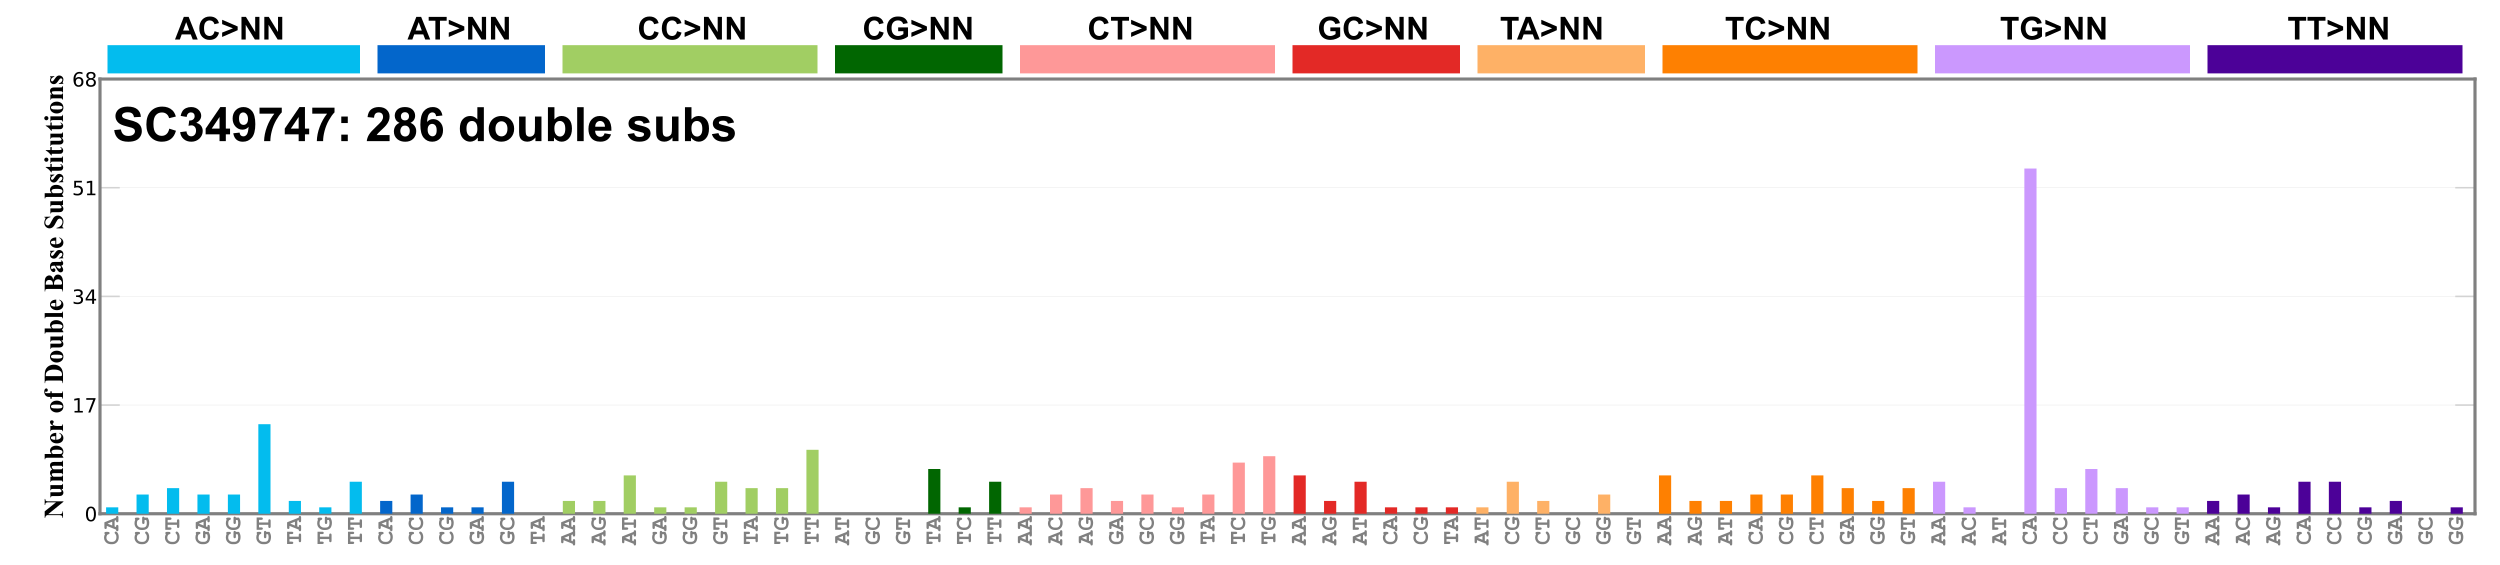 <?xml version="1.0" encoding="utf-8" standalone="no"?>
<!DOCTYPE svg PUBLIC "-//W3C//DTD SVG 1.1//EN"
  "http://www.w3.org/Graphics/SVG/1.1/DTD/svg11.dtd">
<!-- Created with matplotlib (https://matplotlib.org/) -->
<svg height="714.24pt" version="1.1" viewBox="0 0 3162.96 714.24" width="3162.96pt" xmlns="http://www.w3.org/2000/svg" xmlns:xlink="http://www.w3.org/1999/xlink">
 <defs>
  <style type="text/css">
*{stroke-linecap:butt;stroke-linejoin:round;}
  </style>
 </defs>
 <g id="figure_1">
  <g id="patch_1">
   <path d="M 0 714.24 
L 3162.96 714.24 
L 3162.96 0 
L 0 0 
z
" style="fill:#ffffff;"/>
  </g>
  <g id="axes_1">
   <g id="patch_2">
    <path d="M 126.518 649.958 
L 3131.33 649.958 
L 3131.33 99.994 
L 126.518 99.994 
z
" style="fill:#ffffff;"/>
   </g>
   <g id="patch_3">
    <path d="M 136.007 92.851 
L 455.466 92.851 
L 455.466 57.139 
L 136.007 57.139 
z
" style="fill:#03bcee;"/>
   </g>
   <g id="patch_4">
    <path d="M 477.607 92.851 
L 689.525 92.851 
L 689.525 57.139 
L 477.607 57.139 
z
" style="fill:#0366cb;"/>
   </g>
   <g id="patch_5">
    <path d="M 711.666 92.851 
L 1034.288 92.851 
L 1034.288 57.139 
L 711.666 57.139 
z
" style="fill:#a1ce63;"/>
   </g>
   <g id="patch_6">
    <path d="M 1056.429 92.851 
L 1268.347 92.851 
L 1268.347 57.139 
L 1056.429 57.139 
z
" style="fill:#016601;"/>
   </g>
   <g id="patch_7">
    <path d="M 1290.488 92.851 
L 1613.11 92.851 
L 1613.11 57.139 
L 1290.488 57.139 
z
" style="fill:#fe9898;"/>
   </g>
   <g id="patch_8">
    <path d="M 1635.25 92.851 
L 1847.169 92.851 
L 1847.169 57.139 
L 1635.25 57.139 
z
" style="fill:#e32926;"/>
   </g>
   <g id="patch_9">
    <path d="M 1869.309 92.851 
L 2081.228 92.851 
L 2081.228 57.139 
L 1869.309 57.139 
z
" style="fill:#feb166;"/>
   </g>
   <g id="patch_10">
    <path d="M 2103.368 92.851 
L 2425.99 92.851 
L 2425.99 57.139 
L 2103.368 57.139 
z
" style="fill:#fe8001;"/>
   </g>
   <g id="patch_11">
    <path d="M 2448.131 92.851 
L 2770.753 92.851 
L 2770.753 57.139 
L 2448.131 57.139 
z
" style="fill:#cb98fe;"/>
   </g>
   <g id="patch_12">
    <path d="M 2792.894 92.851 
L 3115.516 92.851 
L 3115.516 57.139 
L 2792.894 57.139 
z
" style="fill:#4c0198;"/>
   </g>
   <g id="matplotlib.axis_1">
    <g id="xtick_1">
     <g id="text_1">
      <!-- CA -->
      <defs>
       <path d="M 45.703 56.641 
Q 46.625 57.906 47.719 58.547 
Q 48.828 59.188 50.094 59.188 
Q 52.297 59.188 53.688 57.672 
Q 55.078 56.156 55.078 52.547 
L 55.078 44.047 
Q 55.078 40.438 53.688 38.891 
Q 52.297 37.359 50.094 37.359 
Q 48.094 37.359 46.875 38.484 
Q 45.656 39.594 45.062 42.672 
Q 44.734 44.734 43.703 45.844 
Q 41.703 48.047 38.109 49.359 
Q 34.516 50.688 30.906 50.688 
Q 26.422 50.688 22.656 48.734 
Q 18.891 46.781 16.016 42.375 
Q 13.141 37.984 13.141 31.938 
L 13.141 25.438 
Q 13.141 18.219 18.391 13.375 
Q 23.641 8.547 32.953 8.547 
Q 38.531 8.547 42.391 10.062 
Q 44.625 10.938 47.172 13.531 
Q 48.734 15.094 49.609 15.547 
Q 50.484 16.016 51.609 16.016 
Q 53.609 16.016 55.125 14.5 
Q 56.641 12.984 56.641 10.938 
Q 56.641 8.891 54.594 6.547 
Q 51.609 3.125 46.922 1.172 
Q 40.625 -1.469 33.016 -1.469 
Q 24.125 -1.469 17 2.203 
Q 11.234 5.125 7.172 11.453 
Q 3.125 17.781 3.125 25.25 
L 3.125 32.031 
Q 3.125 39.844 6.766 46.609 
Q 10.406 53.375 16.844 57.031 
Q 23.297 60.688 30.516 60.688 
Q 34.859 60.688 38.641 59.688 
Q 42.438 58.688 45.703 56.641 
z
" id="CourierNewPS-BoldMT-67"/>
       <path d="M 42.234 16.109 
L 17.922 16.109 
L 15.484 10.016 
L 17.922 10.016 
Q 21.531 10.016 23.062 8.625 
Q 24.609 7.234 24.609 4.984 
Q 24.609 2.781 23.062 1.391 
Q 21.531 0 17.922 0 
L 4.438 0 
Q 0.828 0 -0.703 1.391 
Q -2.25 2.781 -2.25 5.031 
Q -2.25 7.281 -0.625 8.688 
Q 0.984 10.109 4.688 10.016 
L 20.406 49.172 
L 13.875 49.172 
Q 10.25 49.172 8.703 50.562 
Q 7.172 51.953 7.172 54.203 
Q 7.172 56.453 8.703 57.844 
Q 10.25 59.234 13.875 59.234 
L 35.5 59.188 
L 55.422 10.016 
Q 58.938 10.016 60.062 9.234 
Q 62.312 7.625 62.312 4.984 
Q 62.312 2.781 60.797 1.391 
Q 59.281 0 55.672 0 
L 42.188 0 
Q 38.578 0 37.031 1.391 
Q 35.5 2.781 35.5 5.031 
Q 35.5 7.234 37.031 8.625 
Q 38.578 10.016 42.188 10.016 
L 44.625 10.016 
z
M 38.094 26.125 
L 30.031 45.953 
L 21.922 26.125 
z
" id="CourierNewPS-BoldMT-65"/>
      </defs>
      <g style="fill:#808080;" transform="translate(149.832 689.468)rotate(-90)scale(0.3 -0.3)">
       <use xlink:href="#CourierNewPS-BoldMT-67"/>
       <use x="60.01" xlink:href="#CourierNewPS-BoldMT-65"/>
      </g>
     </g>
    </g>
    <g id="xtick_2">
     <g id="text_2">
      <!-- CG -->
      <defs>
       <path d="M 55.219 18.312 
L 55.219 4.891 
Q 48.438 1.219 43.672 -0.125 
Q 38.922 -1.469 33.406 -1.469 
Q 25.734 -1.469 19.188 0.828 
Q 14.062 2.594 11.109 5.266 
Q 8.156 7.953 5.656 13.203 
Q 3.172 18.453 3.172 24.953 
L 3.172 32.172 
Q 3.172 42.188 9.281 50.047 
Q 17.484 60.688 31.594 60.688 
Q 35.688 60.688 39.375 59.859 
Q 43.062 59.031 46.391 57.375 
Q 48.391 59.188 50.297 59.188 
Q 52.484 59.188 53.844 57.672 
Q 55.219 56.156 55.219 52.547 
L 55.219 46.047 
Q 55.219 42.438 53.828 40.891 
Q 52.438 39.359 50.25 39.359 
Q 48.484 39.359 47.219 40.438 
Q 46.234 41.156 45.578 43.672 
Q 44.922 46.188 44.094 47.078 
Q 42.781 48.484 39.422 49.578 
Q 36.078 50.688 31.938 50.688 
Q 25.984 50.688 21.578 48.25 
Q 18.453 46.438 15.812 41.938 
Q 13.188 37.453 13.188 32.172 
L 13.188 24.953 
Q 13.188 16.891 17.844 12.719 
Q 22.516 8.547 32.672 8.547 
Q 39.547 8.547 45.219 11.141 
L 45.219 18.312 
L 35.016 18.312 
Q 31.391 18.312 29.859 19.703 
Q 28.328 21.094 28.328 23.344 
Q 28.328 25.594 29.859 26.984 
Q 31.391 28.375 35.016 28.375 
L 52.781 28.328 
Q 56.391 28.328 57.922 26.953 
Q 59.469 25.594 59.469 23.344 
Q 59.469 21.578 58.422 20.266 
Q 57.375 18.953 55.219 18.312 
z
" id="CourierNewPS-BoldMT-71"/>
      </defs>
      <g style="fill:#808080;" transform="translate(188.355 689.468)rotate(-90)scale(0.3 -0.3)">
       <use xlink:href="#CourierNewPS-BoldMT-67"/>
       <use x="60.01" xlink:href="#CourierNewPS-BoldMT-71"/>
      </g>
     </g>
    </g>
    <g id="xtick_3">
     <g id="text_3">
      <!-- CT -->
      <defs>
       <path d="M 34.859 49.172 
L 34.859 10.016 
L 41.609 10.016 
Q 45.219 10.016 46.75 8.625 
Q 48.297 7.234 48.297 4.984 
Q 48.297 2.781 46.75 1.391 
Q 45.219 0 41.609 0 
L 18.172 0 
Q 14.547 0 13 1.391 
Q 11.469 2.781 11.469 5.031 
Q 11.469 7.234 13 8.625 
Q 14.547 10.016 18.172 10.016 
L 24.859 10.016 
L 24.859 49.172 
L 14.016 49.172 
L 14.016 39.703 
Q 14.016 36.078 12.625 34.547 
Q 11.234 33.016 8.984 33.016 
Q 6.781 33.016 5.391 34.547 
Q 4 36.078 4 39.703 
L 4 59.234 
L 55.859 59.188 
L 55.859 39.703 
Q 55.859 36.078 54.469 34.547 
Q 53.078 33.016 50.828 33.016 
Q 48.641 33.016 47.234 34.547 
Q 45.844 36.078 45.844 39.703 
L 45.844 49.172 
z
" id="CourierNewPS-BoldMT-84"/>
      </defs>
      <g style="fill:#808080;" transform="translate(226.878 689.468)rotate(-90)scale(0.3 -0.3)">
       <use xlink:href="#CourierNewPS-BoldMT-67"/>
       <use x="60.01" xlink:href="#CourierNewPS-BoldMT-84"/>
      </g>
     </g>
    </g>
    <g id="xtick_4">
     <g id="text_4">
      <!-- GA -->
      <g style="fill:#808080;" transform="translate(265.402 689.468)rotate(-90)scale(0.3 -0.3)">
       <use xlink:href="#CourierNewPS-BoldMT-71"/>
       <use x="60.01" xlink:href="#CourierNewPS-BoldMT-65"/>
      </g>
     </g>
    </g>
    <g id="xtick_5">
     <g id="text_5">
      <!-- GG -->
      <g style="fill:#808080;" transform="translate(303.925 689.468)rotate(-90)scale(0.3 -0.3)">
       <use xlink:href="#CourierNewPS-BoldMT-71"/>
       <use x="60.01" xlink:href="#CourierNewPS-BoldMT-71"/>
      </g>
     </g>
    </g>
    <g id="xtick_6">
     <g id="text_6">
      <!-- GT -->
      <g style="fill:#808080;" transform="translate(342.448 689.468)rotate(-90)scale(0.3 -0.3)">
       <use xlink:href="#CourierNewPS-BoldMT-71"/>
       <use x="60.01" xlink:href="#CourierNewPS-BoldMT-84"/>
      </g>
     </g>
    </g>
    <g id="xtick_7">
     <g id="text_7">
      <!-- TA -->
      <g style="fill:#808080;" transform="translate(380.971 689.468)rotate(-90)scale(0.3 -0.3)">
       <use xlink:href="#CourierNewPS-BoldMT-84"/>
       <use x="60.01" xlink:href="#CourierNewPS-BoldMT-65"/>
      </g>
     </g>
    </g>
    <g id="xtick_8">
     <g id="text_8">
      <!-- TG -->
      <g style="fill:#808080;" transform="translate(419.495 689.468)rotate(-90)scale(0.3 -0.3)">
       <use xlink:href="#CourierNewPS-BoldMT-84"/>
       <use x="60.01" xlink:href="#CourierNewPS-BoldMT-71"/>
      </g>
     </g>
    </g>
    <g id="xtick_9">
     <g id="text_9">
      <!-- TT -->
      <g style="fill:#808080;" transform="translate(458.018 689.468)rotate(-90)scale(0.3 -0.3)">
       <use xlink:href="#CourierNewPS-BoldMT-84"/>
       <use x="60.01" xlink:href="#CourierNewPS-BoldMT-84"/>
      </g>
     </g>
    </g>
    <g id="xtick_10">
     <g id="text_10">
      <!-- CA -->
      <g style="fill:#808080;" transform="translate(496.541 689.468)rotate(-90)scale(0.3 -0.3)">
       <use xlink:href="#CourierNewPS-BoldMT-67"/>
       <use x="60.01" xlink:href="#CourierNewPS-BoldMT-65"/>
      </g>
     </g>
    </g>
    <g id="xtick_11">
     <g id="text_11">
      <!-- CC -->
      <g style="fill:#808080;" transform="translate(535.064 689.468)rotate(-90)scale(0.3 -0.3)">
       <use xlink:href="#CourierNewPS-BoldMT-67"/>
       <use x="60.01" xlink:href="#CourierNewPS-BoldMT-67"/>
      </g>
     </g>
    </g>
    <g id="xtick_12">
     <g id="text_12">
      <!-- CG -->
      <g style="fill:#808080;" transform="translate(573.587 689.468)rotate(-90)scale(0.3 -0.3)">
       <use xlink:href="#CourierNewPS-BoldMT-67"/>
       <use x="60.01" xlink:href="#CourierNewPS-BoldMT-71"/>
      </g>
     </g>
    </g>
    <g id="xtick_13">
     <g id="text_13">
      <!-- GA -->
      <g style="fill:#808080;" transform="translate(612.111 689.468)rotate(-90)scale(0.3 -0.3)">
       <use xlink:href="#CourierNewPS-BoldMT-71"/>
       <use x="60.01" xlink:href="#CourierNewPS-BoldMT-65"/>
      </g>
     </g>
    </g>
    <g id="xtick_14">
     <g id="text_14">
      <!-- GC -->
      <g style="fill:#808080;" transform="translate(650.634 689.468)rotate(-90)scale(0.3 -0.3)">
       <use xlink:href="#CourierNewPS-BoldMT-71"/>
       <use x="60.01" xlink:href="#CourierNewPS-BoldMT-67"/>
      </g>
     </g>
    </g>
    <g id="xtick_15">
     <g id="text_15">
      <!-- TA -->
      <g style="fill:#808080;" transform="translate(689.157 689.468)rotate(-90)scale(0.3 -0.3)">
       <use xlink:href="#CourierNewPS-BoldMT-84"/>
       <use x="60.01" xlink:href="#CourierNewPS-BoldMT-65"/>
      </g>
     </g>
    </g>
    <g id="xtick_16">
     <g id="text_16">
      <!-- AA -->
      <g style="fill:#808080;" transform="translate(727.68 689.468)rotate(-90)scale(0.3 -0.3)">
       <use xlink:href="#CourierNewPS-BoldMT-65"/>
       <use x="60.01" xlink:href="#CourierNewPS-BoldMT-65"/>
      </g>
     </g>
    </g>
    <g id="xtick_17">
     <g id="text_17">
      <!-- AG -->
      <g style="fill:#808080;" transform="translate(766.204 689.468)rotate(-90)scale(0.3 -0.3)">
       <use xlink:href="#CourierNewPS-BoldMT-65"/>
       <use x="60.01" xlink:href="#CourierNewPS-BoldMT-71"/>
      </g>
     </g>
    </g>
    <g id="xtick_18">
     <g id="text_18">
      <!-- AT -->
      <g style="fill:#808080;" transform="translate(804.727 689.468)rotate(-90)scale(0.3 -0.3)">
       <use xlink:href="#CourierNewPS-BoldMT-65"/>
       <use x="60.01" xlink:href="#CourierNewPS-BoldMT-84"/>
      </g>
     </g>
    </g>
    <g id="xtick_19">
     <g id="text_19">
      <!-- GA -->
      <g style="fill:#808080;" transform="translate(843.25 689.468)rotate(-90)scale(0.3 -0.3)">
       <use xlink:href="#CourierNewPS-BoldMT-71"/>
       <use x="60.01" xlink:href="#CourierNewPS-BoldMT-65"/>
      </g>
     </g>
    </g>
    <g id="xtick_20">
     <g id="text_20">
      <!-- GG -->
      <g style="fill:#808080;" transform="translate(881.773 689.468)rotate(-90)scale(0.3 -0.3)">
       <use xlink:href="#CourierNewPS-BoldMT-71"/>
       <use x="60.01" xlink:href="#CourierNewPS-BoldMT-71"/>
      </g>
     </g>
    </g>
    <g id="xtick_21">
     <g id="text_21">
      <!-- GT -->
      <g style="fill:#808080;" transform="translate(920.297 689.468)rotate(-90)scale(0.3 -0.3)">
       <use xlink:href="#CourierNewPS-BoldMT-71"/>
       <use x="60.01" xlink:href="#CourierNewPS-BoldMT-84"/>
      </g>
     </g>
    </g>
    <g id="xtick_22">
     <g id="text_22">
      <!-- TA -->
      <g style="fill:#808080;" transform="translate(958.82 689.468)rotate(-90)scale(0.3 -0.3)">
       <use xlink:href="#CourierNewPS-BoldMT-84"/>
       <use x="60.01" xlink:href="#CourierNewPS-BoldMT-65"/>
      </g>
     </g>
    </g>
    <g id="xtick_23">
     <g id="text_23">
      <!-- TG -->
      <g style="fill:#808080;" transform="translate(997.343 689.468)rotate(-90)scale(0.3 -0.3)">
       <use xlink:href="#CourierNewPS-BoldMT-84"/>
       <use x="60.01" xlink:href="#CourierNewPS-BoldMT-71"/>
      </g>
     </g>
    </g>
    <g id="xtick_24">
     <g id="text_24">
      <!-- TT -->
      <g style="fill:#808080;" transform="translate(1035.866 689.468)rotate(-90)scale(0.3 -0.3)">
       <use xlink:href="#CourierNewPS-BoldMT-84"/>
       <use x="60.01" xlink:href="#CourierNewPS-BoldMT-84"/>
      </g>
     </g>
    </g>
    <g id="xtick_25">
     <g id="text_25">
      <!-- AT -->
      <g style="fill:#808080;" transform="translate(1074.389 689.468)rotate(-90)scale(0.3 -0.3)">
       <use xlink:href="#CourierNewPS-BoldMT-65"/>
       <use x="60.01" xlink:href="#CourierNewPS-BoldMT-84"/>
      </g>
     </g>
    </g>
    <g id="xtick_26">
     <g id="text_26">
      <!-- GC -->
      <g style="fill:#808080;" transform="translate(1112.913 689.468)rotate(-90)scale(0.3 -0.3)">
       <use xlink:href="#CourierNewPS-BoldMT-71"/>
       <use x="60.01" xlink:href="#CourierNewPS-BoldMT-67"/>
      </g>
     </g>
    </g>
    <g id="xtick_27">
     <g id="text_27">
      <!-- GT -->
      <g style="fill:#808080;" transform="translate(1151.436 689.468)rotate(-90)scale(0.3 -0.3)">
       <use xlink:href="#CourierNewPS-BoldMT-71"/>
       <use x="60.01" xlink:href="#CourierNewPS-BoldMT-84"/>
      </g>
     </g>
    </g>
    <g id="xtick_28">
     <g id="text_28">
      <!-- TA -->
      <g style="fill:#808080;" transform="translate(1189.959 689.468)rotate(-90)scale(0.3 -0.3)">
       <use xlink:href="#CourierNewPS-BoldMT-84"/>
       <use x="60.01" xlink:href="#CourierNewPS-BoldMT-65"/>
      </g>
     </g>
    </g>
    <g id="xtick_29">
     <g id="text_29">
      <!-- TC -->
      <g style="fill:#808080;" transform="translate(1228.482 689.468)rotate(-90)scale(0.3 -0.3)">
       <use xlink:href="#CourierNewPS-BoldMT-84"/>
       <use x="60.01" xlink:href="#CourierNewPS-BoldMT-67"/>
      </g>
     </g>
    </g>
    <g id="xtick_30">
     <g id="text_30">
      <!-- TT -->
      <g style="fill:#808080;" transform="translate(1267.006 689.468)rotate(-90)scale(0.3 -0.3)">
       <use xlink:href="#CourierNewPS-BoldMT-84"/>
       <use x="60.01" xlink:href="#CourierNewPS-BoldMT-84"/>
      </g>
     </g>
    </g>
    <g id="xtick_31">
     <g id="text_31">
      <!-- AA -->
      <g style="fill:#808080;" transform="translate(1305.529 689.468)rotate(-90)scale(0.3 -0.3)">
       <use xlink:href="#CourierNewPS-BoldMT-65"/>
       <use x="60.01" xlink:href="#CourierNewPS-BoldMT-65"/>
      </g>
     </g>
    </g>
    <g id="xtick_32">
     <g id="text_32">
      <!-- AC -->
      <g style="fill:#808080;" transform="translate(1344.052 689.468)rotate(-90)scale(0.3 -0.3)">
       <use xlink:href="#CourierNewPS-BoldMT-65"/>
       <use x="60.01" xlink:href="#CourierNewPS-BoldMT-67"/>
      </g>
     </g>
    </g>
    <g id="xtick_33">
     <g id="text_33">
      <!-- AG -->
      <g style="fill:#808080;" transform="translate(1382.575 689.468)rotate(-90)scale(0.3 -0.3)">
       <use xlink:href="#CourierNewPS-BoldMT-65"/>
       <use x="60.01" xlink:href="#CourierNewPS-BoldMT-71"/>
      </g>
     </g>
    </g>
    <g id="xtick_34">
     <g id="text_34">
      <!-- GA -->
      <g style="fill:#808080;" transform="translate(1421.099 689.468)rotate(-90)scale(0.3 -0.3)">
       <use xlink:href="#CourierNewPS-BoldMT-71"/>
       <use x="60.01" xlink:href="#CourierNewPS-BoldMT-65"/>
      </g>
     </g>
    </g>
    <g id="xtick_35">
     <g id="text_35">
      <!-- GC -->
      <g style="fill:#808080;" transform="translate(1459.622 689.468)rotate(-90)scale(0.3 -0.3)">
       <use xlink:href="#CourierNewPS-BoldMT-71"/>
       <use x="60.01" xlink:href="#CourierNewPS-BoldMT-67"/>
      </g>
     </g>
    </g>
    <g id="xtick_36">
     <g id="text_36">
      <!-- GG -->
      <g style="fill:#808080;" transform="translate(1498.145 689.468)rotate(-90)scale(0.3 -0.3)">
       <use xlink:href="#CourierNewPS-BoldMT-71"/>
       <use x="60.01" xlink:href="#CourierNewPS-BoldMT-71"/>
      </g>
     </g>
    </g>
    <g id="xtick_37">
     <g id="text_37">
      <!-- TA -->
      <g style="fill:#808080;" transform="translate(1536.668 689.468)rotate(-90)scale(0.3 -0.3)">
       <use xlink:href="#CourierNewPS-BoldMT-84"/>
       <use x="60.01" xlink:href="#CourierNewPS-BoldMT-65"/>
      </g>
     </g>
    </g>
    <g id="xtick_38">
     <g id="text_38">
      <!-- TC -->
      <g style="fill:#808080;" transform="translate(1575.191 689.468)rotate(-90)scale(0.3 -0.3)">
       <use xlink:href="#CourierNewPS-BoldMT-84"/>
       <use x="60.01" xlink:href="#CourierNewPS-BoldMT-67"/>
      </g>
     </g>
    </g>
    <g id="xtick_39">
     <g id="text_39">
      <!-- TG -->
      <g style="fill:#808080;" transform="translate(1613.715 689.468)rotate(-90)scale(0.3 -0.3)">
       <use xlink:href="#CourierNewPS-BoldMT-84"/>
       <use x="60.01" xlink:href="#CourierNewPS-BoldMT-71"/>
      </g>
     </g>
    </g>
    <g id="xtick_40">
     <g id="text_40">
      <!-- AA -->
      <g style="fill:#808080;" transform="translate(1652.238 689.468)rotate(-90)scale(0.3 -0.3)">
       <use xlink:href="#CourierNewPS-BoldMT-65"/>
       <use x="60.01" xlink:href="#CourierNewPS-BoldMT-65"/>
      </g>
     </g>
    </g>
    <g id="xtick_41">
     <g id="text_41">
      <!-- AG -->
      <g style="fill:#808080;" transform="translate(1690.761 689.468)rotate(-90)scale(0.3 -0.3)">
       <use xlink:href="#CourierNewPS-BoldMT-65"/>
       <use x="60.01" xlink:href="#CourierNewPS-BoldMT-71"/>
      </g>
     </g>
    </g>
    <g id="xtick_42">
     <g id="text_42">
      <!-- AT -->
      <g style="fill:#808080;" transform="translate(1729.284 689.468)rotate(-90)scale(0.3 -0.3)">
       <use xlink:href="#CourierNewPS-BoldMT-65"/>
       <use x="60.01" xlink:href="#CourierNewPS-BoldMT-84"/>
      </g>
     </g>
    </g>
    <g id="xtick_43">
     <g id="text_43">
      <!-- CA -->
      <g style="fill:#808080;" transform="translate(1767.808 689.468)rotate(-90)scale(0.3 -0.3)">
       <use xlink:href="#CourierNewPS-BoldMT-67"/>
       <use x="60.01" xlink:href="#CourierNewPS-BoldMT-65"/>
      </g>
     </g>
    </g>
    <g id="xtick_44">
     <g id="text_44">
      <!-- CG -->
      <g style="fill:#808080;" transform="translate(1806.331 689.468)rotate(-90)scale(0.3 -0.3)">
       <use xlink:href="#CourierNewPS-BoldMT-67"/>
       <use x="60.01" xlink:href="#CourierNewPS-BoldMT-71"/>
      </g>
     </g>
    </g>
    <g id="xtick_45">
     <g id="text_45">
      <!-- TA -->
      <g style="fill:#808080;" transform="translate(1844.854 689.468)rotate(-90)scale(0.3 -0.3)">
       <use xlink:href="#CourierNewPS-BoldMT-84"/>
       <use x="60.01" xlink:href="#CourierNewPS-BoldMT-65"/>
      </g>
     </g>
    </g>
    <g id="xtick_46">
     <g id="text_46">
      <!-- AT -->
      <g style="fill:#808080;" transform="translate(1883.377 689.468)rotate(-90)scale(0.3 -0.3)">
       <use xlink:href="#CourierNewPS-BoldMT-65"/>
       <use x="60.01" xlink:href="#CourierNewPS-BoldMT-84"/>
      </g>
     </g>
    </g>
    <g id="xtick_47">
     <g id="text_47">
      <!-- CG -->
      <g style="fill:#808080;" transform="translate(1921.901 689.468)rotate(-90)scale(0.3 -0.3)">
       <use xlink:href="#CourierNewPS-BoldMT-67"/>
       <use x="60.01" xlink:href="#CourierNewPS-BoldMT-71"/>
      </g>
     </g>
    </g>
    <g id="xtick_48">
     <g id="text_48">
      <!-- CT -->
      <g style="fill:#808080;" transform="translate(1960.424 689.468)rotate(-90)scale(0.3 -0.3)">
       <use xlink:href="#CourierNewPS-BoldMT-67"/>
       <use x="60.01" xlink:href="#CourierNewPS-BoldMT-84"/>
      </g>
     </g>
    </g>
    <g id="xtick_49">
     <g id="text_49">
      <!-- GC -->
      <g style="fill:#808080;" transform="translate(1998.947 689.468)rotate(-90)scale(0.3 -0.3)">
       <use xlink:href="#CourierNewPS-BoldMT-71"/>
       <use x="60.01" xlink:href="#CourierNewPS-BoldMT-67"/>
      </g>
     </g>
    </g>
    <g id="xtick_50">
     <g id="text_50">
      <!-- GG -->
      <g style="fill:#808080;" transform="translate(2037.47 689.468)rotate(-90)scale(0.3 -0.3)">
       <use xlink:href="#CourierNewPS-BoldMT-71"/>
       <use x="60.01" xlink:href="#CourierNewPS-BoldMT-71"/>
      </g>
     </g>
    </g>
    <g id="xtick_51">
     <g id="text_51">
      <!-- GT -->
      <g style="fill:#808080;" transform="translate(2075.993 689.468)rotate(-90)scale(0.3 -0.3)">
       <use xlink:href="#CourierNewPS-BoldMT-71"/>
       <use x="60.01" xlink:href="#CourierNewPS-BoldMT-84"/>
      </g>
     </g>
    </g>
    <g id="xtick_52">
     <g id="text_52">
      <!-- AA -->
      <g style="fill:#808080;" transform="translate(2114.517 689.468)rotate(-90)scale(0.3 -0.3)">
       <use xlink:href="#CourierNewPS-BoldMT-65"/>
       <use x="60.01" xlink:href="#CourierNewPS-BoldMT-65"/>
      </g>
     </g>
    </g>
    <g id="xtick_53">
     <g id="text_53">
      <!-- AG -->
      <g style="fill:#808080;" transform="translate(2153.04 689.468)rotate(-90)scale(0.3 -0.3)">
       <use xlink:href="#CourierNewPS-BoldMT-65"/>
       <use x="60.01" xlink:href="#CourierNewPS-BoldMT-71"/>
      </g>
     </g>
    </g>
    <g id="xtick_54">
     <g id="text_54">
      <!-- AT -->
      <g style="fill:#808080;" transform="translate(2191.563 689.468)rotate(-90)scale(0.3 -0.3)">
       <use xlink:href="#CourierNewPS-BoldMT-65"/>
       <use x="60.01" xlink:href="#CourierNewPS-BoldMT-84"/>
      </g>
     </g>
    </g>
    <g id="xtick_55">
     <g id="text_55">
      <!-- CA -->
      <g style="fill:#808080;" transform="translate(2230.086 689.468)rotate(-90)scale(0.3 -0.3)">
       <use xlink:href="#CourierNewPS-BoldMT-67"/>
       <use x="60.01" xlink:href="#CourierNewPS-BoldMT-65"/>
      </g>
     </g>
    </g>
    <g id="xtick_56">
     <g id="text_56">
      <!-- CG -->
      <g style="fill:#808080;" transform="translate(2268.61 689.468)rotate(-90)scale(0.3 -0.3)">
       <use xlink:href="#CourierNewPS-BoldMT-67"/>
       <use x="60.01" xlink:href="#CourierNewPS-BoldMT-71"/>
      </g>
     </g>
    </g>
    <g id="xtick_57">
     <g id="text_57">
      <!-- CT -->
      <g style="fill:#808080;" transform="translate(2307.133 689.468)rotate(-90)scale(0.3 -0.3)">
       <use xlink:href="#CourierNewPS-BoldMT-67"/>
       <use x="60.01" xlink:href="#CourierNewPS-BoldMT-84"/>
      </g>
     </g>
    </g>
    <g id="xtick_58">
     <g id="text_58">
      <!-- GA -->
      <g style="fill:#808080;" transform="translate(2345.656 689.468)rotate(-90)scale(0.3 -0.3)">
       <use xlink:href="#CourierNewPS-BoldMT-71"/>
       <use x="60.01" xlink:href="#CourierNewPS-BoldMT-65"/>
      </g>
     </g>
    </g>
    <g id="xtick_59">
     <g id="text_59">
      <!-- GG -->
      <g style="fill:#808080;" transform="translate(2384.179 689.468)rotate(-90)scale(0.3 -0.3)">
       <use xlink:href="#CourierNewPS-BoldMT-71"/>
       <use x="60.01" xlink:href="#CourierNewPS-BoldMT-71"/>
      </g>
     </g>
    </g>
    <g id="xtick_60">
     <g id="text_60">
      <!-- GT -->
      <g style="fill:#808080;" transform="translate(2422.703 689.468)rotate(-90)scale(0.3 -0.3)">
       <use xlink:href="#CourierNewPS-BoldMT-71"/>
       <use x="60.01" xlink:href="#CourierNewPS-BoldMT-84"/>
      </g>
     </g>
    </g>
    <g id="xtick_61">
     <g id="text_61">
      <!-- AA -->
      <g style="fill:#808080;" transform="translate(2461.226 689.468)rotate(-90)scale(0.3 -0.3)">
       <use xlink:href="#CourierNewPS-BoldMT-65"/>
       <use x="60.01" xlink:href="#CourierNewPS-BoldMT-65"/>
      </g>
     </g>
    </g>
    <g id="xtick_62">
     <g id="text_62">
      <!-- AC -->
      <g style="fill:#808080;" transform="translate(2499.749 689.468)rotate(-90)scale(0.3 -0.3)">
       <use xlink:href="#CourierNewPS-BoldMT-65"/>
       <use x="60.01" xlink:href="#CourierNewPS-BoldMT-67"/>
      </g>
     </g>
    </g>
    <g id="xtick_63">
     <g id="text_63">
      <!-- AT -->
      <g style="fill:#808080;" transform="translate(2538.272 689.468)rotate(-90)scale(0.3 -0.3)">
       <use xlink:href="#CourierNewPS-BoldMT-65"/>
       <use x="60.01" xlink:href="#CourierNewPS-BoldMT-84"/>
      </g>
     </g>
    </g>
    <g id="xtick_64">
     <g id="text_64">
      <!-- CA -->
      <g style="fill:#808080;" transform="translate(2576.795 689.468)rotate(-90)scale(0.3 -0.3)">
       <use xlink:href="#CourierNewPS-BoldMT-67"/>
       <use x="60.01" xlink:href="#CourierNewPS-BoldMT-65"/>
      </g>
     </g>
    </g>
    <g id="xtick_65">
     <g id="text_65">
      <!-- CC -->
      <g style="fill:#808080;" transform="translate(2615.319 689.468)rotate(-90)scale(0.3 -0.3)">
       <use xlink:href="#CourierNewPS-BoldMT-67"/>
       <use x="60.01" xlink:href="#CourierNewPS-BoldMT-67"/>
      </g>
     </g>
    </g>
    <g id="xtick_66">
     <g id="text_66">
      <!-- CT -->
      <g style="fill:#808080;" transform="translate(2653.842 689.468)rotate(-90)scale(0.3 -0.3)">
       <use xlink:href="#CourierNewPS-BoldMT-67"/>
       <use x="60.01" xlink:href="#CourierNewPS-BoldMT-84"/>
      </g>
     </g>
    </g>
    <g id="xtick_67">
     <g id="text_67">
      <!-- GA -->
      <g style="fill:#808080;" transform="translate(2692.365 689.468)rotate(-90)scale(0.3 -0.3)">
       <use xlink:href="#CourierNewPS-BoldMT-71"/>
       <use x="60.01" xlink:href="#CourierNewPS-BoldMT-65"/>
      </g>
     </g>
    </g>
    <g id="xtick_68">
     <g id="text_68">
      <!-- GC -->
      <g style="fill:#808080;" transform="translate(2730.888 689.468)rotate(-90)scale(0.3 -0.3)">
       <use xlink:href="#CourierNewPS-BoldMT-71"/>
       <use x="60.01" xlink:href="#CourierNewPS-BoldMT-67"/>
      </g>
     </g>
    </g>
    <g id="xtick_69">
     <g id="text_69">
      <!-- GT -->
      <g style="fill:#808080;" transform="translate(2769.412 689.468)rotate(-90)scale(0.3 -0.3)">
       <use xlink:href="#CourierNewPS-BoldMT-71"/>
       <use x="60.01" xlink:href="#CourierNewPS-BoldMT-84"/>
      </g>
     </g>
    </g>
    <g id="xtick_70">
     <g id="text_70">
      <!-- AA -->
      <g style="fill:#808080;" transform="translate(2807.935 689.468)rotate(-90)scale(0.3 -0.3)">
       <use xlink:href="#CourierNewPS-BoldMT-65"/>
       <use x="60.01" xlink:href="#CourierNewPS-BoldMT-65"/>
      </g>
     </g>
    </g>
    <g id="xtick_71">
     <g id="text_71">
      <!-- AC -->
      <g style="fill:#808080;" transform="translate(2846.458 689.468)rotate(-90)scale(0.3 -0.3)">
       <use xlink:href="#CourierNewPS-BoldMT-65"/>
       <use x="60.01" xlink:href="#CourierNewPS-BoldMT-67"/>
      </g>
     </g>
    </g>
    <g id="xtick_72">
     <g id="text_72">
      <!-- AG -->
      <g style="fill:#808080;" transform="translate(2884.981 689.468)rotate(-90)scale(0.3 -0.3)">
       <use xlink:href="#CourierNewPS-BoldMT-65"/>
       <use x="60.01" xlink:href="#CourierNewPS-BoldMT-71"/>
      </g>
     </g>
    </g>
    <g id="xtick_73">
     <g id="text_73">
      <!-- CA -->
      <g style="fill:#808080;" transform="translate(2923.505 689.468)rotate(-90)scale(0.3 -0.3)">
       <use xlink:href="#CourierNewPS-BoldMT-67"/>
       <use x="60.01" xlink:href="#CourierNewPS-BoldMT-65"/>
      </g>
     </g>
    </g>
    <g id="xtick_74">
     <g id="text_74">
      <!-- CC -->
      <g style="fill:#808080;" transform="translate(2962.028 689.468)rotate(-90)scale(0.3 -0.3)">
       <use xlink:href="#CourierNewPS-BoldMT-67"/>
       <use x="60.01" xlink:href="#CourierNewPS-BoldMT-67"/>
      </g>
     </g>
    </g>
    <g id="xtick_75">
     <g id="text_75">
      <!-- CG -->
      <g style="fill:#808080;" transform="translate(3000.551 689.468)rotate(-90)scale(0.3 -0.3)">
       <use xlink:href="#CourierNewPS-BoldMT-67"/>
       <use x="60.01" xlink:href="#CourierNewPS-BoldMT-71"/>
      </g>
     </g>
    </g>
    <g id="xtick_76">
     <g id="text_76">
      <!-- GA -->
      <g style="fill:#808080;" transform="translate(3039.074 689.468)rotate(-90)scale(0.3 -0.3)">
       <use xlink:href="#CourierNewPS-BoldMT-71"/>
       <use x="60.01" xlink:href="#CourierNewPS-BoldMT-65"/>
      </g>
     </g>
    </g>
    <g id="xtick_77">
     <g id="text_77">
      <!-- GC -->
      <g style="fill:#808080;" transform="translate(3077.597 689.468)rotate(-90)scale(0.3 -0.3)">
       <use xlink:href="#CourierNewPS-BoldMT-71"/>
       <use x="60.01" xlink:href="#CourierNewPS-BoldMT-67"/>
      </g>
     </g>
    </g>
    <g id="xtick_78">
     <g id="text_78">
      <!-- GG -->
      <g style="fill:#808080;" transform="translate(3116.121 689.468)rotate(-90)scale(0.3 -0.3)">
       <use xlink:href="#CourierNewPS-BoldMT-71"/>
       <use x="60.01" xlink:href="#CourierNewPS-BoldMT-71"/>
      </g>
     </g>
    </g>
   </g>
   <g id="matplotlib.axis_2">
    <g id="ytick_1">
     <g id="line2d_1">
      <path clip-path="url(#p2444da9b12)" d="M 126.518 649.958 
L 3131.33 649.958 
" style="fill:none;stroke:#ededed;stroke-linecap:square;stroke-width:0.8;"/>
     </g>
     <g id="line2d_2">
      <defs>
       <path d="M 0 0 
L 25 0 
" id="m787c58c448" style="stroke:#d3d3d3;stroke-width:2;"/>
      </defs>
      <g>
       <use style="fill:#d3d3d3;stroke:#d3d3d3;stroke-width:2;" x="126.518" xlink:href="#m787c58c448" y="649.958"/>
      </g>
     </g>
     <g id="line2d_3">
      <defs>
       <path d="M 0 0 
L -25 0 
" id="mf3e3d2a800" style="stroke:#d3d3d3;stroke-width:2;"/>
      </defs>
      <g>
       <use style="fill:#d3d3d3;stroke:#d3d3d3;stroke-width:2;" x="3131.33" xlink:href="#mf3e3d2a800" y="649.958"/>
      </g>
     </g>
     <g id="text_79">
      <!-- 0 -->
      <defs>
       <path d="M 31.781 66.406 
Q 24.172 66.406 20.328 58.906 
Q 16.5 51.422 16.5 36.375 
Q 16.5 21.391 20.328 13.891 
Q 24.172 6.391 31.781 6.391 
Q 39.453 6.391 43.281 13.891 
Q 47.125 21.391 47.125 36.375 
Q 47.125 51.422 43.281 58.906 
Q 39.453 66.406 31.781 66.406 
z
M 31.781 74.219 
Q 44.047 74.219 50.516 64.516 
Q 56.984 54.828 56.984 36.375 
Q 56.984 17.969 50.516 8.266 
Q 44.047 -1.422 31.781 -1.422 
Q 19.531 -1.422 13.062 8.266 
Q 6.594 17.969 6.594 36.375 
Q 6.594 54.828 13.062 64.516 
Q 19.531 74.219 31.781 74.219 
z
" id="DejaVuSans-48"/>
      </defs>
      <g transform="translate(107.112 659.456)scale(0.25 -0.25)">
       <use xlink:href="#DejaVuSans-48"/>
      </g>
     </g>
    </g>
    <g id="ytick_2">
     <g id="line2d_4">
      <path clip-path="url(#p2444da9b12)" d="M 126.518 512.467 
L 3131.33 512.467 
" style="fill:none;stroke:#ededed;stroke-linecap:square;stroke-width:0.8;"/>
     </g>
     <g id="line2d_5">
      <g>
       <use style="fill:#d3d3d3;stroke:#d3d3d3;stroke-width:2;" x="126.518" xlink:href="#m787c58c448" y="512.467"/>
      </g>
     </g>
     <g id="line2d_6">
      <g>
       <use style="fill:#d3d3d3;stroke:#d3d3d3;stroke-width:2;" x="3131.33" xlink:href="#mf3e3d2a800" y="512.467"/>
      </g>
     </g>
     <g id="text_80">
      <!-- 17 -->
      <defs>
       <path d="M 12.406 8.297 
L 28.516 8.297 
L 28.516 63.922 
L 10.984 60.406 
L 10.984 69.391 
L 28.422 72.906 
L 38.281 72.906 
L 38.281 8.297 
L 54.391 8.297 
L 54.391 0 
L 12.406 0 
z
" id="DejaVuSans-49"/>
       <path d="M 8.203 72.906 
L 55.078 72.906 
L 55.078 68.703 
L 28.609 0 
L 18.312 0 
L 43.219 64.594 
L 8.203 64.594 
z
" id="DejaVuSans-55"/>
      </defs>
      <g transform="translate(91.206 521.965)scale(0.25 -0.25)">
       <use xlink:href="#DejaVuSans-49"/>
       <use x="63.623" xlink:href="#DejaVuSans-55"/>
      </g>
     </g>
    </g>
    <g id="ytick_3">
     <g id="line2d_7">
      <path clip-path="url(#p2444da9b12)" d="M 126.518 374.976 
L 3131.33 374.976 
" style="fill:none;stroke:#ededed;stroke-linecap:square;stroke-width:0.8;"/>
     </g>
     <g id="line2d_8">
      <g>
       <use style="fill:#d3d3d3;stroke:#d3d3d3;stroke-width:2;" x="126.518" xlink:href="#m787c58c448" y="374.976"/>
      </g>
     </g>
     <g id="line2d_9">
      <g>
       <use style="fill:#d3d3d3;stroke:#d3d3d3;stroke-width:2;" x="3131.33" xlink:href="#mf3e3d2a800" y="374.976"/>
      </g>
     </g>
     <g id="text_81">
      <!-- 34 -->
      <defs>
       <path d="M 40.578 39.312 
Q 47.656 37.797 51.625 33 
Q 55.609 28.219 55.609 21.188 
Q 55.609 10.406 48.188 4.484 
Q 40.766 -1.422 27.094 -1.422 
Q 22.516 -1.422 17.656 -0.516 
Q 12.797 0.391 7.625 2.203 
L 7.625 11.719 
Q 11.719 9.328 16.594 8.109 
Q 21.484 6.891 26.812 6.891 
Q 36.078 6.891 40.938 10.547 
Q 45.797 14.203 45.797 21.188 
Q 45.797 27.641 41.281 31.266 
Q 36.766 34.906 28.719 34.906 
L 20.219 34.906 
L 20.219 43.016 
L 29.109 43.016 
Q 36.375 43.016 40.234 45.922 
Q 44.094 48.828 44.094 54.297 
Q 44.094 59.906 40.109 62.906 
Q 36.141 65.922 28.719 65.922 
Q 24.656 65.922 20.016 65.031 
Q 15.375 64.156 9.812 62.312 
L 9.812 71.094 
Q 15.438 72.656 20.344 73.438 
Q 25.25 74.219 29.594 74.219 
Q 40.828 74.219 47.359 69.109 
Q 53.906 64.016 53.906 55.328 
Q 53.906 49.266 50.438 45.094 
Q 46.969 40.922 40.578 39.312 
z
" id="DejaVuSans-51"/>
       <path d="M 37.797 64.312 
L 12.891 25.391 
L 37.797 25.391 
z
M 35.203 72.906 
L 47.609 72.906 
L 47.609 25.391 
L 58.016 25.391 
L 58.016 17.188 
L 47.609 17.188 
L 47.609 0 
L 37.797 0 
L 37.797 17.188 
L 4.891 17.188 
L 4.891 26.703 
z
" id="DejaVuSans-52"/>
      </defs>
      <g transform="translate(91.206 384.474)scale(0.25 -0.25)">
       <use xlink:href="#DejaVuSans-51"/>
       <use x="63.623" xlink:href="#DejaVuSans-52"/>
      </g>
     </g>
    </g>
    <g id="ytick_4">
     <g id="line2d_10">
      <path clip-path="url(#p2444da9b12)" d="M 126.518 237.485 
L 3131.33 237.485 
" style="fill:none;stroke:#ededed;stroke-linecap:square;stroke-width:0.8;"/>
     </g>
     <g id="line2d_11">
      <g>
       <use style="fill:#d3d3d3;stroke:#d3d3d3;stroke-width:2;" x="126.518" xlink:href="#m787c58c448" y="237.485"/>
      </g>
     </g>
     <g id="line2d_12">
      <g>
       <use style="fill:#d3d3d3;stroke:#d3d3d3;stroke-width:2;" x="3131.33" xlink:href="#mf3e3d2a800" y="237.485"/>
      </g>
     </g>
     <g id="text_82">
      <!-- 51 -->
      <defs>
       <path d="M 10.797 72.906 
L 49.516 72.906 
L 49.516 64.594 
L 19.828 64.594 
L 19.828 46.734 
Q 21.969 47.469 24.109 47.828 
Q 26.266 48.188 28.422 48.188 
Q 40.625 48.188 47.75 41.5 
Q 54.891 34.812 54.891 23.391 
Q 54.891 11.625 47.562 5.094 
Q 40.234 -1.422 26.906 -1.422 
Q 22.312 -1.422 17.547 -0.641 
Q 12.797 0.141 7.719 1.703 
L 7.719 11.625 
Q 12.109 9.234 16.797 8.062 
Q 21.484 6.891 26.703 6.891 
Q 35.156 6.891 40.078 11.328 
Q 45.016 15.766 45.016 23.391 
Q 45.016 31 40.078 35.438 
Q 35.156 39.891 26.703 39.891 
Q 22.75 39.891 18.812 39.016 
Q 14.891 38.141 10.797 36.281 
z
" id="DejaVuSans-53"/>
      </defs>
      <g transform="translate(91.206 246.983)scale(0.25 -0.25)">
       <use xlink:href="#DejaVuSans-53"/>
       <use x="63.623" xlink:href="#DejaVuSans-49"/>
      </g>
     </g>
    </g>
    <g id="ytick_5">
     <g id="line2d_13">
      <path clip-path="url(#p2444da9b12)" d="M 126.518 99.994 
L 3131.33 99.994 
" style="fill:none;stroke:#ededed;stroke-linecap:square;stroke-width:0.8;"/>
     </g>
     <g id="line2d_14">
      <g>
       <use style="fill:#d3d3d3;stroke:#d3d3d3;stroke-width:2;" x="126.518" xlink:href="#m787c58c448" y="99.994"/>
      </g>
     </g>
     <g id="line2d_15">
      <g>
       <use style="fill:#d3d3d3;stroke:#d3d3d3;stroke-width:2;" x="3131.33" xlink:href="#mf3e3d2a800" y="99.994"/>
      </g>
     </g>
     <g id="text_83">
      <!-- 68 -->
      <defs>
       <path d="M 33.016 40.375 
Q 26.375 40.375 22.484 35.828 
Q 18.609 31.297 18.609 23.391 
Q 18.609 15.531 22.484 10.953 
Q 26.375 6.391 33.016 6.391 
Q 39.656 6.391 43.531 10.953 
Q 47.406 15.531 47.406 23.391 
Q 47.406 31.297 43.531 35.828 
Q 39.656 40.375 33.016 40.375 
z
M 52.594 71.297 
L 52.594 62.312 
Q 48.875 64.062 45.094 64.984 
Q 41.312 65.922 37.594 65.922 
Q 27.828 65.922 22.672 59.328 
Q 17.531 52.734 16.797 39.406 
Q 19.672 43.656 24.016 45.922 
Q 28.375 48.188 33.594 48.188 
Q 44.578 48.188 50.953 41.516 
Q 57.328 34.859 57.328 23.391 
Q 57.328 12.156 50.688 5.359 
Q 44.047 -1.422 33.016 -1.422 
Q 20.359 -1.422 13.672 8.266 
Q 6.984 17.969 6.984 36.375 
Q 6.984 53.656 15.188 63.938 
Q 23.391 74.219 37.203 74.219 
Q 40.922 74.219 44.703 73.484 
Q 48.484 72.75 52.594 71.297 
z
" id="DejaVuSans-54"/>
       <path d="M 31.781 34.625 
Q 24.75 34.625 20.719 30.859 
Q 16.703 27.094 16.703 20.516 
Q 16.703 13.922 20.719 10.156 
Q 24.75 6.391 31.781 6.391 
Q 38.812 6.391 42.859 10.172 
Q 46.922 13.969 46.922 20.516 
Q 46.922 27.094 42.891 30.859 
Q 38.875 34.625 31.781 34.625 
z
M 21.922 38.812 
Q 15.578 40.375 12.031 44.719 
Q 8.5 49.078 8.5 55.328 
Q 8.5 64.062 14.719 69.141 
Q 20.953 74.219 31.781 74.219 
Q 42.672 74.219 48.875 69.141 
Q 55.078 64.062 55.078 55.328 
Q 55.078 49.078 51.531 44.719 
Q 48 40.375 41.703 38.812 
Q 48.828 37.156 52.797 32.312 
Q 56.781 27.484 56.781 20.516 
Q 56.781 9.906 50.312 4.234 
Q 43.844 -1.422 31.781 -1.422 
Q 19.734 -1.422 13.25 4.234 
Q 6.781 9.906 6.781 20.516 
Q 6.781 27.484 10.781 32.312 
Q 14.797 37.156 21.922 38.812 
z
M 18.312 54.391 
Q 18.312 48.734 21.844 45.562 
Q 25.391 42.391 31.781 42.391 
Q 38.141 42.391 41.719 45.562 
Q 45.312 48.734 45.312 54.391 
Q 45.312 60.062 41.719 63.234 
Q 38.141 66.406 31.781 66.406 
Q 25.391 66.406 21.844 63.234 
Q 18.312 60.062 18.312 54.391 
z
" id="DejaVuSans-56"/>
      </defs>
      <g transform="translate(91.206 109.492)scale(0.25 -0.25)">
       <use xlink:href="#DejaVuSans-54"/>
       <use x="63.623" xlink:href="#DejaVuSans-56"/>
      </g>
     </g>
    </g>
    <g id="text_84">
     <!-- Number of Double Base Substitutions -->
     <defs>
      <path d="M 24.906 66.219 
L 57.562 25.141 
L 57.562 53.609 
Q 57.562 59.578 55.859 61.672 
Q 53.516 64.5 48 64.406 
L 48 66.219 
L 69.875 66.219 
L 69.875 64.406 
Q 65.672 63.875 64.234 63.016 
Q 62.797 62.156 61.984 60.219 
Q 61.188 58.297 61.188 53.609 
L 61.188 -1.516 
L 59.516 -1.516 
L 14.75 53.609 
L 14.75 11.531 
Q 14.75 5.812 17.359 3.812 
Q 19.969 1.812 23.344 1.812 
L 24.906 1.812 
L 24.906 0 
L 1.422 0 
L 1.422 1.812 
Q 6.891 1.859 9.031 4.047 
Q 11.188 6.25 11.188 11.531 
L 11.188 58.25 
L 9.766 60.016 
Q 7.672 62.641 6.047 63.469 
Q 4.438 64.312 1.422 64.406 
L 1.422 66.219 
z
" id="TimesNewRomanPS-BoldMT-78"/>
      <path d="M 47.469 45.656 
L 47.469 9.906 
Q 47.469 4.688 48.438 3.391 
Q 49.422 2.094 52.391 1.766 
L 52.391 0 
L 33.797 0 
L 33.797 6.109 
Q 30.516 2.203 27.234 0.406 
Q 23.969 -1.375 19.922 -1.375 
Q 16.062 -1.375 13.062 1 
Q 10.062 3.375 9.031 6.547 
Q 8.016 9.719 8.016 17.625 
L 8.016 35.75 
Q 8.016 40.922 7.062 42.188 
Q 6.109 43.453 3.078 43.844 
L 3.078 45.656 
L 21.688 45.656 
L 21.688 14.453 
Q 21.688 9.578 22.141 8.156 
Q 22.609 6.734 23.609 6 
Q 24.609 5.281 25.922 5.281 
Q 27.688 5.281 29.109 6.203 
Q 31.062 7.469 33.797 11.328 
L 33.797 35.75 
Q 33.797 40.922 32.844 42.188 
Q 31.891 43.453 28.859 43.844 
L 28.859 45.656 
z
" id="TimesNewRomanPS-BoldMT-117"/>
      <path d="M 22.312 45.656 
L 22.312 39.656 
Q 26.078 43.75 29.266 45.375 
Q 32.469 47.016 36.281 47.016 
Q 40.672 47.016 43.641 44.969 
Q 46.625 42.922 48.25 38.719 
Q 52.156 43.109 55.734 45.062 
Q 59.328 47.016 63.234 47.016 
Q 67.969 47.016 70.766 44.844 
Q 73.578 42.672 74.672 39.328 
Q 75.781 35.984 75.781 28.656 
L 75.781 9.969 
Q 75.781 4.688 76.734 3.422 
Q 77.688 2.156 80.719 1.766 
L 80.719 0 
L 57.125 0 
L 57.125 1.766 
Q 59.906 2 61.234 3.906 
Q 62.109 5.219 62.109 9.969 
L 62.109 29.594 
Q 62.109 35.688 61.625 37.344 
Q 61.141 39.016 60.078 39.812 
Q 59.031 40.625 57.625 40.625 
Q 55.516 40.625 53.359 39.078 
Q 51.219 37.547 49.031 34.469 
L 49.031 9.969 
Q 49.031 5.031 49.859 3.766 
Q 50.984 1.953 54.156 1.766 
L 54.156 0 
L 30.516 0 
L 30.516 1.766 
Q 32.422 1.859 33.516 2.703 
Q 34.625 3.562 34.984 4.75 
Q 35.359 5.953 35.359 9.969 
L 35.359 29.594 
Q 35.359 35.797 34.859 37.359 
Q 34.375 38.922 33.219 39.797 
Q 32.078 40.672 30.766 40.672 
Q 28.812 40.672 27.203 39.656 
Q 24.906 38.141 22.312 34.469 
L 22.312 9.969 
Q 22.312 5.125 23.266 3.578 
Q 24.219 2.047 27.25 1.766 
L 27.25 0 
L 3.719 0 
L 3.719 1.766 
Q 6.594 2.047 7.812 3.609 
Q 8.641 4.688 8.641 9.969 
L 8.641 35.75 
Q 8.641 40.922 7.688 42.188 
Q 6.734 43.453 3.719 43.844 
L 3.719 45.656 
z
" id="TimesNewRomanPS-BoldMT-109"/>
      <path d="M 21.047 66.219 
L 21.047 41.062 
Q 26.812 47.016 33.641 47.016 
Q 38.328 47.016 42.469 44.25 
Q 46.625 41.5 48.969 36.422 
Q 51.312 31.344 51.312 24.703 
Q 51.312 17.234 48.328 11.125 
Q 45.359 5.031 40.375 1.828 
Q 35.406 -1.375 29 -1.375 
Q 25.297 -1.375 22.406 -0.188 
Q 19.531 0.984 16.75 3.609 
L 9.188 -1.312 
L 7.516 -1.312 
L 7.516 56.734 
Q 7.516 60.688 7.172 61.625 
Q 6.688 62.984 5.641 63.641 
Q 4.594 64.312 2.094 64.406 
L 2.094 66.219 
z
M 21.047 36.719 
L 21.047 16.406 
Q 21.047 10.203 21.344 8.5 
Q 21.828 5.609 23.672 3.828 
Q 25.531 2.047 28.422 2.047 
Q 30.906 2.047 32.688 3.469 
Q 34.469 4.891 35.656 9.078 
Q 36.859 13.281 36.859 24.219 
Q 36.859 34.719 34.234 38.625 
Q 32.328 41.453 29.109 41.453 
Q 24.906 41.453 21.047 36.719 
z
" id="TimesNewRomanPS-BoldMT-98"/>
      <path d="M 42.047 24.469 
L 17 24.469 
Q 17.438 15.375 21.828 10.109 
Q 25.203 6.062 29.938 6.062 
Q 32.859 6.062 35.25 7.688 
Q 37.641 9.328 40.375 13.578 
L 42.047 12.5 
Q 38.328 4.938 33.828 1.781 
Q 29.344 -1.375 23.438 -1.375 
Q 13.281 -1.375 8.062 6.453 
Q 3.859 12.75 3.859 22.078 
Q 3.859 33.5 10.031 40.25 
Q 16.219 47.016 24.516 47.016 
Q 31.453 47.016 36.547 41.328 
Q 41.656 35.641 42.047 24.469 
z
M 30.031 27.734 
Q 30.031 35.594 29.172 38.516 
Q 28.328 41.453 26.516 42.969 
Q 25.484 43.844 23.781 43.844 
Q 21.234 43.844 19.625 41.359 
Q 16.75 37.016 16.75 29.438 
L 16.75 27.734 
z
" id="TimesNewRomanPS-BoldMT-101"/>
      <path d="M 22.312 45.656 
L 22.312 35.297 
Q 26.859 42.391 30.266 44.703 
Q 33.688 47.016 36.859 47.016 
Q 39.594 47.016 41.234 45.328 
Q 42.875 43.656 42.875 40.578 
Q 42.875 37.312 41.281 35.5 
Q 39.703 33.688 37.453 33.688 
Q 34.859 33.688 32.953 35.344 
Q 31.062 37.016 30.719 37.203 
Q 30.219 37.5 29.594 37.5 
Q 28.172 37.5 26.906 36.422 
Q 24.906 34.766 23.875 31.688 
Q 22.312 26.953 22.312 21.234 
L 22.312 10.75 
L 22.359 8.016 
Q 22.359 5.219 22.703 4.438 
Q 23.297 3.125 24.438 2.516 
Q 25.594 1.906 28.328 1.766 
L 28.328 0 
L 3.656 0 
L 3.656 1.766 
Q 6.641 2 7.688 3.391 
Q 8.734 4.781 8.734 10.75 
L 8.734 35.984 
Q 8.734 39.891 8.344 40.969 
Q 7.859 42.328 6.922 42.969 
Q 6 43.609 3.656 43.844 
L 3.656 45.656 
z
" id="TimesNewRomanPS-BoldMT-114"/>
      <path id="TimesNewRomanPS-BoldMT-32"/>
      <path d="M 24.906 47.016 
Q 30.859 47.016 35.984 43.938 
Q 41.109 40.875 43.766 35.203 
Q 46.438 29.547 46.438 22.797 
Q 46.438 13.094 41.5 6.547 
Q 35.547 -1.375 25.047 -1.375 
Q 14.75 -1.375 9.172 5.859 
Q 3.609 13.094 3.609 22.609 
Q 3.609 32.422 9.297 39.719 
Q 14.984 47.016 24.906 47.016 
z
M 25.094 43.562 
Q 22.609 43.562 20.828 41.672 
Q 19.047 39.797 18.484 34.25 
Q 17.922 28.719 17.922 18.844 
Q 17.922 13.625 18.609 9.078 
Q 19.141 5.609 20.891 3.797 
Q 22.656 2 24.906 2 
Q 27.094 2 28.562 3.219 
Q 30.469 4.891 31.109 7.859 
Q 32.078 12.5 32.078 26.609 
Q 32.078 34.906 31.141 38 
Q 30.219 41.109 28.422 42.531 
Q 27.156 43.562 25.094 43.562 
z
" id="TimesNewRomanPS-BoldMT-111"/>
      <path d="M 23.391 40.875 
L 23.391 9.188 
Q 23.391 4.594 24.359 3.422 
Q 25.922 1.609 30.125 1.766 
L 30.125 0 
L 3.219 0 
L 3.219 1.766 
Q 6.297 1.812 7.594 2.469 
Q 8.891 3.125 9.375 4.297 
Q 9.859 5.469 9.859 9.188 
L 9.859 40.875 
L 3.219 40.875 
L 3.219 45.656 
L 9.859 45.656 
L 9.859 49.031 
L 9.812 51.312 
Q 9.812 58.344 14.969 63.031 
Q 20.125 67.719 28.906 67.719 
Q 34.906 67.719 37.812 65.469 
Q 40.719 63.234 40.719 60.5 
Q 40.719 58.297 38.906 56.688 
Q 37.109 55.078 34.125 55.078 
Q 31.594 55.078 30.094 56.391 
Q 28.609 57.719 28.609 59.328 
Q 28.609 59.766 28.906 61.141 
Q 29.109 61.969 29.109 62.703 
Q 29.109 63.719 28.516 64.203 
Q 27.734 64.938 26.609 64.938 
Q 25.203 64.938 24.25 63.766 
Q 23.297 62.594 23.297 60.016 
L 23.391 51.469 
L 23.391 45.656 
L 30.125 45.656 
L 30.125 40.875 
z
" id="TimesNewRomanPS-BoldMT-102"/>
      <path d="M 1.312 0 
L 1.312 1.812 
L 3.516 1.812 
Q 6.391 1.812 7.922 2.703 
Q 9.469 3.609 10.203 5.172 
Q 10.641 6.203 10.641 11.328 
L 10.641 54.891 
Q 10.641 59.969 10.109 61.234 
Q 9.578 62.5 7.938 63.453 
Q 6.297 64.406 3.516 64.406 
L 1.312 64.406 
L 1.312 66.219 
L 30.953 66.219 
Q 42.828 66.219 50.047 62.984 
Q 58.891 59.031 63.453 51.016 
Q 68.016 43.016 68.016 32.906 
Q 68.016 25.922 65.766 20.031 
Q 63.531 14.156 59.953 10.328 
Q 56.391 6.5 51.734 4.172 
Q 47.078 1.859 40.328 0.594 
Q 37.359 0 30.953 0 
z
M 26.562 62.453 
L 26.562 10.797 
Q 26.562 6.688 26.953 5.75 
Q 27.344 4.828 28.266 4.344 
Q 29.594 3.609 32.078 3.609 
Q 40.234 3.609 44.531 9.188 
Q 50.391 16.703 50.391 32.516 
Q 50.391 45.266 46.391 52.875 
Q 43.219 58.844 38.234 60.984 
Q 34.719 62.5 26.562 62.453 
z
" id="TimesNewRomanPS-BoldMT-68"/>
      <path d="M 21.234 66.219 
L 21.234 9.469 
Q 21.234 4.641 22.359 3.297 
Q 23.484 1.953 26.766 1.766 
L 26.766 0 
L 2.094 0 
L 2.094 1.766 
Q 5.125 1.859 6.594 3.516 
Q 7.562 4.641 7.562 9.469 
L 7.562 56.734 
Q 7.562 61.531 6.438 62.859 
Q 5.328 64.203 2.094 64.406 
L 2.094 66.219 
z
" id="TimesNewRomanPS-BoldMT-108"/>
      <path d="M 44.484 35.109 
Q 53.906 32.906 57.719 29.781 
Q 63.188 25.344 63.188 18.266 
Q 63.188 10.797 57.172 5.906 
Q 49.812 0 35.75 0 
L 2.094 0 
L 2.094 1.812 
Q 6.688 1.812 8.328 2.656 
Q 9.969 3.516 10.625 4.875 
Q 11.281 6.25 11.281 11.625 
L 11.281 54.594 
Q 11.281 59.969 10.625 61.359 
Q 9.969 62.75 8.297 63.578 
Q 6.641 64.406 2.094 64.406 
L 2.094 66.219 
L 33.844 66.219 
Q 45.219 66.219 49.953 64.188 
Q 54.688 62.156 57.422 58.125 
Q 60.156 54.109 60.156 49.562 
Q 60.156 44.781 56.688 41.047 
Q 53.219 37.312 44.484 35.109 
z
M 26.703 36.422 
Q 33.641 36.422 36.938 37.984 
Q 40.234 39.547 41.984 42.375 
Q 43.75 45.219 43.75 49.609 
Q 43.75 54 42.016 56.812 
Q 40.281 59.625 37.062 61.078 
Q 33.844 62.547 26.703 62.5 
z
M 26.703 32.625 
L 26.703 11.375 
L 26.656 8.938 
Q 26.656 6.297 28 4.953 
Q 29.344 3.609 31.984 3.609 
Q 35.891 3.609 39.188 5.344 
Q 42.484 7.078 44.234 10.375 
Q 46 13.672 46 17.719 
Q 46 22.359 43.844 26.047 
Q 41.703 29.734 37.938 31.203 
Q 34.188 32.672 26.703 32.625 
z
" id="TimesNewRomanPS-BoldMT-66"/>
      <path d="M 28.562 6.734 
Q 20.219 -0.641 13.578 -0.641 
Q 9.672 -0.641 7.078 1.922 
Q 4.5 4.5 4.5 8.344 
Q 4.5 13.578 8.984 17.75 
Q 13.484 21.922 28.562 28.859 
L 28.562 33.453 
Q 28.562 38.625 28 39.969 
Q 27.438 41.312 25.875 42.312 
Q 24.312 43.312 22.359 43.312 
Q 19.188 43.312 17.141 41.891 
Q 15.875 41.016 15.875 39.844 
Q 15.875 38.812 17.234 37.312 
Q 19.094 35.203 19.094 33.25 
Q 19.094 30.859 17.312 29.172 
Q 15.531 27.484 12.641 27.484 
Q 9.578 27.484 7.5 29.344 
Q 5.422 31.203 5.422 33.688 
Q 5.422 37.203 8.203 40.406 
Q 10.984 43.609 15.969 45.312 
Q 20.953 47.016 26.312 47.016 
Q 32.812 47.016 36.594 44.25 
Q 40.375 41.5 41.5 38.281 
Q 42.188 36.234 42.188 28.859 
L 42.188 11.141 
Q 42.188 8.016 42.422 7.203 
Q 42.672 6.391 43.156 6 
Q 43.656 5.609 44.281 5.609 
Q 45.562 5.609 46.875 7.422 
L 48.344 6.25 
Q 45.906 2.641 43.281 1 
Q 40.672 -0.641 37.359 -0.641 
Q 33.453 -0.641 31.25 1.188 
Q 29.047 3.031 28.562 6.734 
z
M 28.562 10.297 
L 28.562 25.594 
Q 22.656 22.125 19.781 18.172 
Q 17.875 15.531 17.875 12.844 
Q 17.875 10.594 19.484 8.891 
Q 20.703 7.562 22.906 7.562 
Q 25.344 7.562 28.562 10.297 
z
" id="TimesNewRomanPS-BoldMT-97"/>
      <path d="M 32.234 46.922 
L 32.953 31.344 
L 31.297 31.344 
Q 28.328 38.281 25.125 40.812 
Q 21.922 43.359 18.75 43.359 
Q 16.75 43.359 15.328 42.016 
Q 13.922 40.672 13.922 38.922 
Q 13.922 37.594 14.891 36.375 
Q 16.453 34.375 23.625 29.516 
Q 30.812 24.656 33.078 21.266 
Q 35.359 17.875 35.359 13.672 
Q 35.359 9.859 33.453 6.203 
Q 31.547 2.547 28.078 0.578 
Q 24.609 -1.375 20.406 -1.375 
Q 17.141 -1.375 11.672 0.688 
Q 10.203 1.219 9.672 1.219 
Q 8.062 1.219 6.984 -1.219 
L 5.375 -1.219 
L 4.594 15.188 
L 6.25 15.188 
Q 8.453 8.734 12.281 5.516 
Q 16.109 2.297 19.531 2.297 
Q 21.875 2.297 23.359 3.734 
Q 24.859 5.172 24.859 7.234 
Q 24.859 9.578 23.391 11.281 
Q 21.922 12.984 16.844 16.453 
Q 9.375 21.625 7.172 24.359 
Q 3.953 28.375 3.953 33.203 
Q 3.953 38.484 7.594 42.75 
Q 11.234 47.016 18.109 47.016 
Q 21.828 47.016 25.297 45.219 
Q 26.609 44.484 27.438 44.484 
Q 28.328 44.484 28.859 44.844 
Q 29.391 45.219 30.562 46.922 
z
" id="TimesNewRomanPS-BoldMT-115"/>
      <path d="M 46.969 67.719 
L 47.516 45.656 
L 45.516 45.656 
Q 44.094 53.953 38.547 59 
Q 33.016 64.062 26.562 64.062 
Q 21.578 64.062 18.672 61.391 
Q 15.766 58.734 15.766 55.281 
Q 15.766 53.078 16.797 51.375 
Q 18.219 49.078 21.344 46.828 
Q 23.641 45.219 31.938 41.109 
Q 43.562 35.406 47.609 30.328 
Q 51.609 25.25 51.609 18.703 
Q 51.609 10.406 45.141 4.422 
Q 38.672 -1.562 28.719 -1.562 
Q 25.594 -1.562 22.797 -0.922 
Q 20.016 -0.297 15.828 1.469 
Q 13.484 2.438 11.969 2.438 
Q 10.688 2.438 9.266 1.453 
Q 7.859 0.484 6.984 -1.516 
L 5.172 -1.516 
L 5.172 23.484 
L 6.984 23.484 
Q 9.125 12.938 15.25 7.391 
Q 21.391 1.859 28.469 1.859 
Q 33.938 1.859 37.188 4.828 
Q 40.438 7.812 40.438 11.766 
Q 40.438 14.109 39.188 16.297 
Q 37.938 18.5 35.391 20.484 
Q 32.859 22.469 26.422 25.641 
Q 17.391 30.078 13.422 33.203 
Q 9.469 36.328 7.344 40.188 
Q 5.219 44.047 5.219 48.688 
Q 5.219 56.594 11.031 62.156 
Q 16.844 67.719 25.688 67.719 
Q 28.906 67.719 31.938 66.938 
Q 34.234 66.359 37.531 64.766 
Q 40.828 63.188 42.141 63.188 
Q 43.406 63.188 44.141 63.969 
Q 44.875 64.75 45.516 67.719 
z
" id="TimesNewRomanPS-BoldMT-83"/>
      <path d="M 21.484 62.359 
L 21.484 45.656 
L 32.328 45.656 
L 32.328 40.828 
L 21.484 40.828 
L 21.484 12.641 
Q 21.484 8.688 21.844 7.531 
Q 22.219 6.391 23.141 5.688 
Q 24.078 4.984 24.859 4.984 
Q 28.031 4.984 30.859 9.812 
L 32.328 8.734 
Q 28.375 -0.641 19.484 -0.641 
Q 15.141 -0.641 12.125 1.781 
Q 9.125 4.203 8.297 7.172 
Q 7.812 8.844 7.812 16.156 
L 7.812 40.828 
L 1.859 40.828 
L 1.859 42.531 
Q 8.016 46.875 12.328 51.656 
Q 16.656 56.453 19.875 62.359 
z
" id="TimesNewRomanPS-BoldMT-116"/>
      <path d="M 14.359 67.781 
Q 17.531 67.781 19.719 65.547 
Q 21.922 63.328 21.922 60.203 
Q 21.922 57.078 19.703 54.875 
Q 17.484 52.688 14.359 52.688 
Q 11.234 52.688 9.031 54.875 
Q 6.844 57.078 6.844 60.203 
Q 6.844 63.328 9.031 65.547 
Q 11.234 67.781 14.359 67.781 
z
M 21.188 45.656 
L 21.188 9.469 
Q 21.188 4.641 22.312 3.297 
Q 23.438 1.953 26.703 1.766 
L 26.703 0 
L 2.047 0 
L 2.047 1.766 
Q 5.078 1.859 6.547 3.516 
Q 7.516 4.641 7.516 9.469 
L 7.516 36.141 
Q 7.516 40.969 6.391 42.312 
Q 5.281 43.656 2.047 43.844 
L 2.047 45.656 
z
" id="TimesNewRomanPS-BoldMT-105"/>
      <path d="M 22.016 45.656 
L 22.016 39.75 
Q 25.531 43.562 28.75 45.281 
Q 31.984 47.016 35.688 47.016 
Q 40.141 47.016 43.062 44.547 
Q 46 42.094 46.969 38.422 
Q 47.75 35.641 47.75 27.734 
L 47.75 9.969 
Q 47.75 4.688 48.703 3.391 
Q 49.656 2.094 52.688 1.766 
L 52.688 0 
L 29.594 0 
L 29.594 1.766 
Q 32.172 2.094 33.297 3.906 
Q 34.078 5.125 34.078 9.969 
L 34.078 30.281 
Q 34.078 35.891 33.641 37.344 
Q 33.203 38.812 32.156 39.625 
Q 31.109 40.438 29.828 40.438 
Q 25.641 40.438 22.016 34.422 
L 22.016 9.969 
Q 22.016 4.828 22.969 3.453 
Q 23.922 2.094 26.516 1.766 
L 26.516 0 
L 3.422 0 
L 3.422 1.766 
Q 6.297 2.047 7.516 3.609 
Q 8.344 4.688 8.344 9.969 
L 8.344 35.75 
Q 8.344 40.922 7.391 42.188 
Q 6.453 43.453 3.422 43.844 
L 3.422 45.656 
z
" id="TimesNewRomanPS-BoldMT-110"/>
     </defs>
     <g transform="translate(79.719 655.681)rotate(-90)scale(0.35 -0.35)">
      <use xlink:href="#TimesNewRomanPS-BoldMT-78"/>
      <use x="72.217" xlink:href="#TimesNewRomanPS-BoldMT-117"/>
      <use x="127.832" xlink:href="#TimesNewRomanPS-BoldMT-109"/>
      <use x="211.133" xlink:href="#TimesNewRomanPS-BoldMT-98"/>
      <use x="266.748" xlink:href="#TimesNewRomanPS-BoldMT-101"/>
      <use x="311.133" xlink:href="#TimesNewRomanPS-BoldMT-114"/>
      <use x="353.768" xlink:href="#TimesNewRomanPS-BoldMT-32"/>
      <use x="378.768" xlink:href="#TimesNewRomanPS-BoldMT-111"/>
      <use x="428.768" xlink:href="#TimesNewRomanPS-BoldMT-102"/>
      <use x="462.068" xlink:href="#TimesNewRomanPS-BoldMT-32"/>
      <use x="487.068" xlink:href="#TimesNewRomanPS-BoldMT-68"/>
      <use x="559.285" xlink:href="#TimesNewRomanPS-BoldMT-111"/>
      <use x="609.285" xlink:href="#TimesNewRomanPS-BoldMT-117"/>
      <use x="664.9" xlink:href="#TimesNewRomanPS-BoldMT-98"/>
      <use x="720.516" xlink:href="#TimesNewRomanPS-BoldMT-108"/>
      <use x="748.299" xlink:href="#TimesNewRomanPS-BoldMT-101"/>
      <use x="792.684" xlink:href="#TimesNewRomanPS-BoldMT-32"/>
      <use x="817.684" xlink:href="#TimesNewRomanPS-BoldMT-66"/>
      <use x="884.383" xlink:href="#TimesNewRomanPS-BoldMT-97"/>
      <use x="934.383" xlink:href="#TimesNewRomanPS-BoldMT-115"/>
      <use x="973.299" xlink:href="#TimesNewRomanPS-BoldMT-101"/>
      <use x="1017.684" xlink:href="#TimesNewRomanPS-BoldMT-32"/>
      <use x="1042.684" xlink:href="#TimesNewRomanPS-BoldMT-83"/>
      <use x="1098.299" xlink:href="#TimesNewRomanPS-BoldMT-117"/>
      <use x="1153.914" xlink:href="#TimesNewRomanPS-BoldMT-98"/>
      <use x="1209.529" xlink:href="#TimesNewRomanPS-BoldMT-115"/>
      <use x="1248.445" xlink:href="#TimesNewRomanPS-BoldMT-116"/>
      <use x="1281.746" xlink:href="#TimesNewRomanPS-BoldMT-105"/>
      <use x="1309.529" xlink:href="#TimesNewRomanPS-BoldMT-116"/>
      <use x="1342.83" xlink:href="#TimesNewRomanPS-BoldMT-117"/>
      <use x="1398.445" xlink:href="#TimesNewRomanPS-BoldMT-116"/>
      <use x="1431.746" xlink:href="#TimesNewRomanPS-BoldMT-105"/>
      <use x="1459.529" xlink:href="#TimesNewRomanPS-BoldMT-111"/>
      <use x="1509.529" xlink:href="#TimesNewRomanPS-BoldMT-110"/>
      <use x="1565.145" xlink:href="#TimesNewRomanPS-BoldMT-115"/>
     </g>
    </g>
   </g>
   <g id="patch_13">
    <path d="M 126.518 649.958 
L 126.518 99.994 
" style="fill:none;stroke:#808080;stroke-linecap:square;stroke-linejoin:miter;stroke-width:4;"/>
   </g>
   <g id="patch_14">
    <path d="M 3131.33 649.958 
L 3131.33 99.994 
" style="fill:none;stroke:#808080;stroke-linecap:square;stroke-linejoin:miter;stroke-width:4;"/>
   </g>
   <g id="patch_15">
    <path d="M 126.518 649.958 
L 3131.33 649.958 
" style="fill:none;stroke:#808080;stroke-linecap:square;stroke-linejoin:miter;stroke-width:4;"/>
   </g>
   <g id="patch_16">
    <path d="M 126.518 99.994 
L 3131.33 99.994 
" style="fill:none;stroke:#808080;stroke-linecap:square;stroke-linejoin:miter;stroke-width:4;"/>
   </g>
   <g id="text_85">
    <!-- AC&gt;NN -->
    <defs>
     <path d="M 71.828 0 
L 56.109 0 
L 49.859 16.266 
L 21.234 16.266 
L 15.328 0 
L 0 0 
L 27.875 71.578 
L 43.172 71.578 
z
M 45.219 28.328 
L 35.359 54.891 
L 25.688 28.328 
z
" id="Arial-BoldMT-65"/>
     <path d="M 53.078 26.312 
L 67.094 21.875 
Q 63.875 10.156 56.375 4.469 
Q 48.875 -1.219 37.359 -1.219 
Q 23.094 -1.219 13.906 8.516 
Q 4.734 18.266 4.734 35.156 
Q 4.734 53.031 13.953 62.906 
Q 23.188 72.797 38.234 72.797 
Q 51.375 72.797 59.578 65.047 
Q 64.453 60.453 66.891 51.859 
L 52.594 48.438 
Q 51.312 54 47.281 57.219 
Q 43.266 60.453 37.5 60.453 
Q 29.547 60.453 24.578 54.734 
Q 19.625 49.031 19.625 36.234 
Q 19.625 22.656 24.5 16.891 
Q 29.391 11.141 37.203 11.141 
Q 42.969 11.141 47.109 14.797 
Q 51.266 18.453 53.078 26.312 
z
" id="Arial-BoldMT-67"/>
     <path d="M 4.641 8.109 
L 4.641 21.922 
L 38.922 35.406 
L 4.641 48.734 
L 4.641 62.453 
L 53.766 41.219 
L 53.766 29.5 
z
" id="Arial-BoldMT-62"/>
     <path d="M 7.422 0 
L 7.422 71.578 
L 21.484 71.578 
L 50.781 23.781 
L 50.781 71.578 
L 64.203 71.578 
L 64.203 0 
L 49.703 0 
L 20.844 46.688 
L 20.844 0 
z
" id="Arial-BoldMT-78"/>
    </defs>
    <g transform="translate(221.407 49.997)scale(0.4 -0.4)">
     <use xlink:href="#Arial-BoldMT-65"/>
     <use x="72.217" xlink:href="#Arial-BoldMT-67"/>
     <use x="144.434" xlink:href="#Arial-BoldMT-62"/>
     <use x="202.832" xlink:href="#Arial-BoldMT-78"/>
     <use x="275.049" xlink:href="#Arial-BoldMT-78"/>
    </g>
   </g>
   <g id="text_86">
    <!-- AT&gt;NN -->
    <defs>
     <path d="M 23.391 0 
L 23.391 59.469 
L 2.156 59.469 
L 2.156 71.578 
L 59.031 71.578 
L 59.031 59.469 
L 37.844 59.469 
L 37.844 0 
z
" id="Arial-BoldMT-84"/>
    </defs>
    <g transform="translate(515.562 49.997)scale(0.4 -0.4)">
     <use xlink:href="#Arial-BoldMT-65"/>
     <use x="64.842" xlink:href="#Arial-BoldMT-84"/>
     <use x="125.926" xlink:href="#Arial-BoldMT-62"/>
     <use x="184.324" xlink:href="#Arial-BoldMT-78"/>
     <use x="256.541" xlink:href="#Arial-BoldMT-78"/>
    </g>
   </g>
   <g id="text_87">
    <!-- CC&gt;NN -->
    <g transform="translate(806.555 49.997)scale(0.4 -0.4)">
     <use xlink:href="#Arial-BoldMT-67"/>
     <use x="72.217" xlink:href="#Arial-BoldMT-67"/>
     <use x="144.434" xlink:href="#Arial-BoldMT-62"/>
     <use x="202.832" xlink:href="#Arial-BoldMT-78"/>
     <use x="275.049" xlink:href="#Arial-BoldMT-78"/>
    </g>
   </g>
   <g id="text_88">
    <!-- CG&gt;NN -->
    <defs>
     <path d="M 40.578 26.312 
L 40.578 38.375 
L 71.734 38.375 
L 71.734 9.859 
Q 67.188 5.469 58.562 2.125 
Q 49.953 -1.219 41.109 -1.219 
Q 29.891 -1.219 21.531 3.484 
Q 13.188 8.203 8.984 16.969 
Q 4.781 25.734 4.781 36.031 
Q 4.781 47.219 9.469 55.906 
Q 14.156 64.594 23.188 69.234 
Q 30.078 72.797 40.328 72.797 
Q 53.656 72.797 61.156 67.203 
Q 68.656 61.625 70.797 51.766 
L 56.453 49.078 
Q 54.938 54.344 50.75 57.391 
Q 46.578 60.453 40.328 60.453 
Q 30.859 60.453 25.266 54.438 
Q 19.672 48.438 19.672 36.625 
Q 19.672 23.875 25.328 17.5 
Q 31 11.141 40.188 11.141 
Q 44.734 11.141 49.297 12.922 
Q 53.859 14.703 57.125 17.234 
L 57.125 26.312 
z
" id="Arial-BoldMT-71"/>
    </defs>
    <g transform="translate(1091.221 49.997)scale(0.4 -0.4)">
     <use xlink:href="#Arial-BoldMT-67"/>
     <use x="72.217" xlink:href="#Arial-BoldMT-71"/>
     <use x="150" xlink:href="#Arial-BoldMT-62"/>
     <use x="208.398" xlink:href="#Arial-BoldMT-78"/>
     <use x="280.615" xlink:href="#Arial-BoldMT-78"/>
    </g>
   </g>
   <g id="text_89">
    <!-- CT&gt;NN -->
    <g transform="translate(1375.888 49.997)scale(0.4 -0.4)">
     <use xlink:href="#Arial-BoldMT-67"/>
     <use x="72.217" xlink:href="#Arial-BoldMT-84"/>
     <use x="133.301" xlink:href="#Arial-BoldMT-62"/>
     <use x="191.699" xlink:href="#Arial-BoldMT-78"/>
     <use x="263.916" xlink:href="#Arial-BoldMT-78"/>
    </g>
   </g>
   <g id="text_90">
    <!-- GC&gt;NN -->
    <g transform="translate(1666.88 49.997)scale(0.4 -0.4)">
     <use xlink:href="#Arial-BoldMT-71"/>
     <use x="77.783" xlink:href="#Arial-BoldMT-67"/>
     <use x="150" xlink:href="#Arial-BoldMT-62"/>
     <use x="208.398" xlink:href="#Arial-BoldMT-78"/>
     <use x="280.615" xlink:href="#Arial-BoldMT-78"/>
    </g>
   </g>
   <g id="text_91">
    <!-- TA&gt;NN -->
    <g transform="translate(1897.776 49.997)scale(0.4 -0.4)">
     <use xlink:href="#Arial-BoldMT-84"/>
     <use x="53.709" xlink:href="#Arial-BoldMT-65"/>
     <use x="125.926" xlink:href="#Arial-BoldMT-62"/>
     <use x="184.324" xlink:href="#Arial-BoldMT-78"/>
     <use x="256.541" xlink:href="#Arial-BoldMT-78"/>
    </g>
   </g>
   <g id="text_92">
    <!-- TC&gt;NN -->
    <g transform="translate(2182.442 49.997)scale(0.4 -0.4)">
     <use xlink:href="#Arial-BoldMT-84"/>
     <use x="61.084" xlink:href="#Arial-BoldMT-67"/>
     <use x="133.301" xlink:href="#Arial-BoldMT-62"/>
     <use x="191.699" xlink:href="#Arial-BoldMT-78"/>
     <use x="263.916" xlink:href="#Arial-BoldMT-78"/>
    </g>
   </g>
   <g id="text_93">
    <!-- TG&gt;NN -->
    <g transform="translate(2530.368 49.997)scale(0.4 -0.4)">
     <use xlink:href="#Arial-BoldMT-84"/>
     <use x="61.084" xlink:href="#Arial-BoldMT-71"/>
     <use x="138.867" xlink:href="#Arial-BoldMT-62"/>
     <use x="197.266" xlink:href="#Arial-BoldMT-78"/>
     <use x="269.482" xlink:href="#Arial-BoldMT-78"/>
    </g>
   </g>
   <g id="text_94">
    <!-- TT&gt;NN -->
    <g transform="translate(2894.108 49.997)scale(0.4 -0.4)">
     <use xlink:href="#Arial-BoldMT-84"/>
     <use x="61.084" xlink:href="#Arial-BoldMT-84"/>
     <use x="122.168" xlink:href="#Arial-BoldMT-62"/>
     <use x="180.566" xlink:href="#Arial-BoldMT-78"/>
     <use x="252.783" xlink:href="#Arial-BoldMT-78"/>
    </g>
   </g>
   <g id="text_95">
    <!-- SC349747: 286 double subs -->
    <defs>
     <path d="M 3.609 23.297 
L 17.672 24.656 
Q 18.953 17.578 22.828 14.25 
Q 26.703 10.938 33.297 10.938 
Q 40.281 10.938 43.812 13.891 
Q 47.359 16.844 47.359 20.797 
Q 47.359 23.344 45.875 25.125 
Q 44.391 26.906 40.672 28.219 
Q 38.141 29.109 29.109 31.344 
Q 17.484 34.234 12.797 38.422 
Q 6.203 44.344 6.203 52.828 
Q 6.203 58.297 9.297 63.062 
Q 12.406 67.828 18.234 70.312 
Q 24.078 72.797 32.328 72.797 
Q 45.797 72.797 52.609 66.891 
Q 59.422 60.984 59.766 51.125 
L 45.312 50.484 
Q 44.391 56 41.328 58.422 
Q 38.281 60.844 32.172 60.844 
Q 25.875 60.844 22.312 58.25 
Q 20.016 56.594 20.016 53.812 
Q 20.016 51.266 22.172 49.469 
Q 24.906 47.172 35.453 44.672 
Q 46 42.188 51.047 39.516 
Q 56.109 36.859 58.953 32.25 
Q 61.812 27.641 61.812 20.844 
Q 61.812 14.703 58.391 9.328 
Q 54.984 3.953 48.734 1.344 
Q 42.484 -1.266 33.156 -1.266 
Q 19.578 -1.266 12.297 5 
Q 5.031 11.281 3.609 23.297 
z
" id="Arial-BoldMT-83"/>
     <path d="M 3.766 19 
L 17.047 20.609 
Q 17.672 15.531 20.453 12.844 
Q 23.25 10.156 27.203 10.156 
Q 31.453 10.156 34.344 13.375 
Q 37.25 16.609 37.25 22.078 
Q 37.25 27.25 34.469 30.266 
Q 31.688 33.297 27.688 33.297 
Q 25.047 33.297 21.391 32.281 
L 22.906 43.453 
Q 28.469 43.312 31.391 45.875 
Q 34.328 48.438 34.328 52.688 
Q 34.328 56.297 32.172 58.438 
Q 30.031 60.594 26.469 60.594 
Q 22.953 60.594 20.453 58.156 
Q 17.969 55.719 17.438 51.031 
L 4.781 53.172 
Q 6.109 59.672 8.766 63.547 
Q 11.422 67.438 16.188 69.656 
Q 20.953 71.875 26.859 71.875 
Q 36.969 71.875 43.062 65.438 
Q 48.094 60.156 48.094 53.516 
Q 48.094 44.094 37.797 38.484 
Q 43.953 37.156 47.625 32.562 
Q 51.312 27.984 51.312 21.484 
Q 51.312 12.062 44.422 5.422 
Q 37.547 -1.219 27.297 -1.219 
Q 17.578 -1.219 11.172 4.375 
Q 4.781 9.969 3.766 19 
z
" id="Arial-BoldMT-51"/>
     <path d="M 31.156 0 
L 31.156 14.406 
L 1.859 14.406 
L 1.859 26.422 
L 32.906 71.875 
L 44.438 71.875 
L 44.438 26.469 
L 53.328 26.469 
L 53.328 14.406 
L 44.438 14.406 
L 44.438 0 
z
M 31.156 26.469 
L 31.156 50.922 
L 14.703 26.469 
z
" id="Arial-BoldMT-52"/>
     <path d="M 4.547 16.547 
L 17.828 18.016 
Q 18.312 13.969 20.359 12.016 
Q 22.406 10.062 25.781 10.062 
Q 30.031 10.062 33 13.969 
Q 35.984 17.875 36.812 30.172 
Q 31.641 24.172 23.875 24.172 
Q 15.438 24.172 9.297 30.688 
Q 3.172 37.203 3.172 47.656 
Q 3.172 58.547 9.641 65.203 
Q 16.109 71.875 26.125 71.875 
Q 37.016 71.875 44 63.453 
Q 50.984 55.031 50.984 35.75 
Q 50.984 16.109 43.703 7.422 
Q 36.422 -1.266 24.75 -1.266 
Q 16.359 -1.266 11.172 3.203 
Q 6 7.672 4.547 16.547 
z
M 35.594 46.531 
Q 35.594 53.172 32.547 56.828 
Q 29.5 60.5 25.484 60.5 
Q 21.688 60.5 19.172 57.5 
Q 16.656 54.5 16.656 47.656 
Q 16.656 40.719 19.391 37.469 
Q 22.125 34.234 26.219 34.234 
Q 30.172 34.234 32.875 37.359 
Q 35.594 40.484 35.594 46.531 
z
" id="Arial-BoldMT-57"/>
     <path d="M 4.25 57.859 
L 4.25 70.609 
L 51.172 70.609 
L 51.172 60.641 
Q 45.359 54.938 39.344 44.234 
Q 33.344 33.547 30.188 21.5 
Q 27.047 9.469 27.094 0 
L 13.875 0 
Q 14.203 14.844 19.984 30.266 
Q 25.781 45.703 35.453 57.859 
z
" id="Arial-BoldMT-55"/>
     <path d="M 9.812 38.141 
L 9.812 51.859 
L 23.531 51.859 
L 23.531 38.141 
z
M 9.812 0 
L 9.812 13.719 
L 23.531 13.719 
L 23.531 0 
z
" id="Arial-BoldMT-58"/>
     <path id="Arial-BoldMT-32"/>
     <path d="M 50.594 12.75 
L 50.594 0 
L 2.484 0 
Q 3.266 7.234 7.172 13.703 
Q 11.078 20.172 22.609 30.859 
Q 31.891 39.5 33.984 42.578 
Q 36.812 46.828 36.812 50.984 
Q 36.812 55.562 34.344 58.031 
Q 31.891 60.5 27.547 60.5 
Q 23.25 60.5 20.703 57.906 
Q 18.172 55.328 17.781 49.312 
L 4.109 50.688 
Q 5.328 62.016 11.766 66.938 
Q 18.219 71.875 27.875 71.875 
Q 38.484 71.875 44.531 66.156 
Q 50.594 60.453 50.594 51.953 
Q 50.594 47.125 48.859 42.75 
Q 47.125 38.375 43.359 33.594 
Q 40.875 30.422 34.375 24.453 
Q 27.875 18.5 26.141 16.547 
Q 24.422 14.594 23.344 12.75 
z
" id="Arial-BoldMT-50"/>
     <path d="M 16.016 38.625 
Q 10.688 40.875 8.266 44.797 
Q 5.859 48.734 5.859 53.422 
Q 5.859 61.422 11.453 66.641 
Q 17.047 71.875 27.344 71.875 
Q 37.547 71.875 43.188 66.641 
Q 48.828 61.422 48.828 53.422 
Q 48.828 48.438 46.234 44.547 
Q 43.656 40.672 38.969 38.625 
Q 44.922 36.234 48.016 31.641 
Q 51.125 27.047 51.125 21.047 
Q 51.125 11.141 44.797 4.938 
Q 38.484 -1.266 27.984 -1.266 
Q 18.219 -1.266 11.719 3.859 
Q 4.047 9.906 4.047 20.453 
Q 4.047 26.266 6.922 31.125 
Q 9.812 35.984 16.016 38.625 
z
M 18.844 52.438 
Q 18.844 48.344 21.156 46.047 
Q 23.484 43.75 27.344 43.75 
Q 31.25 43.75 33.594 46.062 
Q 35.938 48.391 35.938 52.484 
Q 35.938 56.344 33.609 58.656 
Q 31.297 60.984 27.484 60.984 
Q 23.531 60.984 21.188 58.641 
Q 18.844 56.297 18.844 52.438 
z
M 17.578 21.781 
Q 17.578 16.109 20.484 12.938 
Q 23.391 9.766 27.734 9.766 
Q 31.984 9.766 34.766 12.812 
Q 37.547 15.875 37.547 21.625 
Q 37.547 26.656 34.719 29.703 
Q 31.891 32.766 27.547 32.766 
Q 22.516 32.766 20.047 29.297 
Q 17.578 25.828 17.578 21.781 
z
" id="Arial-BoldMT-56"/>
     <path d="M 50.734 54.047 
L 37.453 52.594 
Q 36.969 56.688 34.906 58.641 
Q 32.859 60.594 29.594 60.594 
Q 25.25 60.594 22.234 56.688 
Q 19.234 52.781 18.453 40.438 
Q 23.578 46.484 31.203 46.484 
Q 39.797 46.484 45.922 39.938 
Q 52.047 33.406 52.047 23.047 
Q 52.047 12.062 45.594 5.422 
Q 39.156 -1.219 29.047 -1.219 
Q 18.219 -1.219 11.234 7.203 
Q 4.25 15.625 4.25 34.812 
Q 4.25 54.5 11.516 63.188 
Q 18.797 71.875 30.422 71.875 
Q 38.578 71.875 43.922 67.312 
Q 49.266 62.75 50.734 54.047 
z
M 19.625 24.125 
Q 19.625 17.438 22.703 13.797 
Q 25.781 10.156 29.734 10.156 
Q 33.547 10.156 36.078 13.125 
Q 38.625 16.109 38.625 22.906 
Q 38.625 29.891 35.891 33.125 
Q 33.156 36.375 29.047 36.375 
Q 25.094 36.375 22.359 33.266 
Q 19.625 30.172 19.625 24.125 
z
" id="Arial-BoldMT-54"/>
     <path d="M 54.734 0 
L 42 0 
L 42 7.625 
Q 38.812 3.172 34.484 1 
Q 30.172 -1.172 25.781 -1.172 
Q 16.844 -1.172 10.469 6.031 
Q 4.109 13.234 4.109 26.125 
Q 4.109 39.312 10.297 46.172 
Q 16.5 53.031 25.984 53.031 
Q 34.672 53.031 41.016 45.797 
L 41.016 71.578 
L 54.734 71.578 
z
M 18.109 27.047 
Q 18.109 18.75 20.406 15.047 
Q 23.734 9.672 29.688 9.672 
Q 34.422 9.672 37.734 13.688 
Q 41.062 17.719 41.062 25.734 
Q 41.062 34.672 37.844 38.594 
Q 34.625 42.531 29.594 42.531 
Q 24.703 42.531 21.406 38.641 
Q 18.109 34.766 18.109 27.047 
z
" id="Arial-BoldMT-100"/>
     <path d="M 4 26.656 
Q 4 33.5 7.375 39.891 
Q 10.75 46.297 16.922 49.656 
Q 23.094 53.031 30.719 53.031 
Q 42.484 53.031 50 45.391 
Q 57.516 37.75 57.516 26.078 
Q 57.516 14.312 49.922 6.562 
Q 42.328 -1.172 30.812 -1.172 
Q 23.688 -1.172 17.219 2.047 
Q 10.75 5.281 7.375 11.5 
Q 4 17.719 4 26.656 
z
M 18.062 25.922 
Q 18.062 18.219 21.719 14.109 
Q 25.391 10.016 30.766 10.016 
Q 36.141 10.016 39.766 14.109 
Q 43.406 18.219 43.406 26.031 
Q 43.406 33.641 39.766 37.734 
Q 36.141 41.844 30.766 41.844 
Q 25.391 41.844 21.719 37.734 
Q 18.062 33.641 18.062 25.922 
z
" id="Arial-BoldMT-111"/>
     <path d="M 41.312 0 
L 41.312 7.766 
Q 38.484 3.609 33.859 1.219 
Q 29.25 -1.172 24.125 -1.172 
Q 18.891 -1.172 14.734 1.125 
Q 10.594 3.422 8.734 7.562 
Q 6.891 11.719 6.891 19.047 
L 6.891 51.859 
L 20.609 51.859 
L 20.609 28.031 
Q 20.609 17.094 21.359 14.625 
Q 22.125 12.156 24.125 10.719 
Q 26.125 9.281 29.203 9.281 
Q 32.719 9.281 35.5 11.203 
Q 38.281 13.141 39.297 15.984 
Q 40.328 18.844 40.328 29.984 
L 40.328 51.859 
L 54.047 51.859 
L 54.047 0 
z
" id="Arial-BoldMT-117"/>
     <path d="M 6.594 0 
L 6.594 71.578 
L 20.312 71.578 
L 20.312 45.797 
Q 26.656 53.031 35.359 53.031 
Q 44.828 53.031 51.031 46.172 
Q 57.234 39.312 57.234 26.469 
Q 57.234 13.188 50.906 6 
Q 44.578 -1.172 35.547 -1.172 
Q 31.109 -1.172 26.781 1.047 
Q 22.469 3.266 19.344 7.625 
L 19.344 0 
z
M 20.219 27.047 
Q 20.219 19 22.75 15.141 
Q 26.312 9.672 32.234 9.672 
Q 36.766 9.672 39.969 13.547 
Q 43.172 17.438 43.172 25.781 
Q 43.172 34.672 39.938 38.594 
Q 36.719 42.531 31.688 42.531 
Q 26.766 42.531 23.484 38.688 
Q 20.219 34.859 20.219 27.047 
z
" id="Arial-BoldMT-98"/>
     <path d="M 7.172 0 
L 7.172 71.578 
L 20.906 71.578 
L 20.906 0 
z
" id="Arial-BoldMT-108"/>
     <path d="M 37.203 16.5 
L 50.875 14.203 
Q 48.25 6.688 42.547 2.75 
Q 36.859 -1.172 28.328 -1.172 
Q 14.797 -1.172 8.297 7.672 
Q 3.172 14.75 3.172 25.531 
Q 3.172 38.422 9.906 45.719 
Q 16.656 53.031 26.953 53.031 
Q 38.531 53.031 45.219 45.391 
Q 51.906 37.75 51.609 21.969 
L 17.234 21.969 
Q 17.391 15.875 20.562 12.469 
Q 23.734 9.078 28.469 9.078 
Q 31.688 9.078 33.875 10.828 
Q 36.078 12.594 37.203 16.5 
z
M 37.984 30.375 
Q 37.844 36.328 34.906 39.422 
Q 31.984 42.531 27.781 42.531 
Q 23.297 42.531 20.359 39.266 
Q 17.438 35.984 17.484 30.375 
z
" id="Arial-BoldMT-101"/>
     <path d="M 2.344 14.797 
L 16.109 16.891 
Q 17 12.891 19.672 10.812 
Q 22.359 8.734 27.203 8.734 
Q 32.516 8.734 35.203 10.688 
Q 37.016 12.062 37.016 14.359 
Q 37.016 15.922 36.031 16.938 
Q 35.016 17.922 31.453 18.75 
Q 14.844 22.406 10.406 25.438 
Q 4.25 29.641 4.25 37.109 
Q 4.25 43.844 9.562 48.438 
Q 14.891 53.031 26.078 53.031 
Q 36.719 53.031 41.891 49.562 
Q 47.078 46.094 49.031 39.312 
L 36.078 36.922 
Q 35.25 39.938 32.922 41.547 
Q 30.609 43.172 26.312 43.172 
Q 20.906 43.172 18.562 41.656 
Q 17 40.578 17 38.875 
Q 17 37.406 18.359 36.375 
Q 20.219 35.016 31.172 32.516 
Q 42.141 30.031 46.484 26.422 
Q 50.781 22.75 50.781 16.219 
Q 50.781 9.078 44.828 3.953 
Q 38.875 -1.172 27.203 -1.172 
Q 16.609 -1.172 10.422 3.125 
Q 4.25 7.422 2.344 14.797 
z
" id="Arial-BoldMT-115"/>
    </defs>
    <g transform="translate(142.333 178.56)scale(0.6 -0.6)">
     <use xlink:href="#Arial-BoldMT-83"/>
     <use x="66.699" xlink:href="#Arial-BoldMT-67"/>
     <use x="138.916" xlink:href="#Arial-BoldMT-51"/>
     <use x="194.531" xlink:href="#Arial-BoldMT-52"/>
     <use x="250.146" xlink:href="#Arial-BoldMT-57"/>
     <use x="305.762" xlink:href="#Arial-BoldMT-55"/>
     <use x="361.377" xlink:href="#Arial-BoldMT-52"/>
     <use x="416.992" xlink:href="#Arial-BoldMT-55"/>
     <use x="472.607" xlink:href="#Arial-BoldMT-58"/>
     <use x="505.908" xlink:href="#Arial-BoldMT-32"/>
     <use x="533.691" xlink:href="#Arial-BoldMT-50"/>
     <use x="589.307" xlink:href="#Arial-BoldMT-56"/>
     <use x="644.922" xlink:href="#Arial-BoldMT-54"/>
     <use x="700.537" xlink:href="#Arial-BoldMT-32"/>
     <use x="728.32" xlink:href="#Arial-BoldMT-100"/>
     <use x="789.404" xlink:href="#Arial-BoldMT-111"/>
     <use x="850.488" xlink:href="#Arial-BoldMT-117"/>
     <use x="911.572" xlink:href="#Arial-BoldMT-98"/>
     <use x="972.656" xlink:href="#Arial-BoldMT-108"/>
     <use x="1000.439" xlink:href="#Arial-BoldMT-101"/>
     <use x="1056.055" xlink:href="#Arial-BoldMT-32"/>
     <use x="1083.838" xlink:href="#Arial-BoldMT-115"/>
     <use x="1139.453" xlink:href="#Arial-BoldMT-117"/>
     <use x="1200.537" xlink:href="#Arial-BoldMT-98"/>
     <use x="1261.621" xlink:href="#Arial-BoldMT-115"/>
    </g>
   </g>
   <g id="patch_17">
    <path clip-path="url(#p2444da9b12)" d="M 134.223 649.958 
L 149.632 649.958 
L 149.632 641.871 
L 134.223 641.871 
z
" style="fill:#03bcee;"/>
   </g>
   <g id="patch_18">
    <path clip-path="url(#p2444da9b12)" d="M 172.746 649.958 
L 188.156 649.958 
L 188.156 625.695 
L 172.746 625.695 
z
" style="fill:#03bcee;"/>
   </g>
   <g id="patch_19">
    <path clip-path="url(#p2444da9b12)" d="M 211.27 649.958 
L 226.679 649.958 
L 226.679 617.608 
L 211.27 617.608 
z
" style="fill:#03bcee;"/>
   </g>
   <g id="patch_20">
    <path clip-path="url(#p2444da9b12)" d="M 249.793 649.958 
L 265.202 649.958 
L 265.202 625.695 
L 249.793 625.695 
z
" style="fill:#03bcee;"/>
   </g>
   <g id="patch_21">
    <path clip-path="url(#p2444da9b12)" d="M 288.316 649.958 
L 303.725 649.958 
L 303.725 625.695 
L 288.316 625.695 
z
" style="fill:#03bcee;"/>
   </g>
   <g id="patch_22">
    <path clip-path="url(#p2444da9b12)" d="M 326.839 649.958 
L 342.248 649.958 
L 342.248 536.73 
L 326.839 536.73 
z
" style="fill:#03bcee;"/>
   </g>
   <g id="patch_23">
    <path clip-path="url(#p2444da9b12)" d="M 365.362 649.958 
L 380.772 649.958 
L 380.772 633.783 
L 365.362 633.783 
z
" style="fill:#03bcee;"/>
   </g>
   <g id="patch_24">
    <path clip-path="url(#p2444da9b12)" d="M 403.886 649.958 
L 419.295 649.958 
L 419.295 641.871 
L 403.886 641.871 
z
" style="fill:#03bcee;"/>
   </g>
   <g id="patch_25">
    <path clip-path="url(#p2444da9b12)" d="M 442.409 649.958 
L 457.818 649.958 
L 457.818 609.52 
L 442.409 609.52 
z
" style="fill:#03bcee;"/>
   </g>
   <g id="patch_26">
    <path clip-path="url(#p2444da9b12)" d="M 480.932 649.958 
L 496.341 649.958 
L 496.341 633.783 
L 480.932 633.783 
z
" style="fill:#0366cb;"/>
   </g>
   <g id="patch_27">
    <path clip-path="url(#p2444da9b12)" d="M 519.455 649.958 
L 534.865 649.958 
L 534.865 625.695 
L 519.455 625.695 
z
" style="fill:#0366cb;"/>
   </g>
   <g id="patch_28">
    <path clip-path="url(#p2444da9b12)" d="M 557.979 649.958 
L 573.388 649.958 
L 573.388 641.871 
L 557.979 641.871 
z
" style="fill:#0366cb;"/>
   </g>
   <g id="patch_29">
    <path clip-path="url(#p2444da9b12)" d="M 596.502 649.958 
L 611.911 649.958 
L 611.911 641.871 
L 596.502 641.871 
z
" style="fill:#0366cb;"/>
   </g>
   <g id="patch_30">
    <path clip-path="url(#p2444da9b12)" d="M 635.025 649.958 
L 650.434 649.958 
L 650.434 609.52 
L 635.025 609.52 
z
" style="fill:#0366cb;"/>
   </g>
   <g id="patch_31">
    <path clip-path="url(#p2444da9b12)" d="M 673.548 649.958 
L 688.958 649.958 
L 688.958 649.958 
L 673.548 649.958 
z
" style="fill:#0366cb;"/>
   </g>
   <g id="patch_32">
    <path clip-path="url(#p2444da9b12)" d="M 712.072 649.958 
L 727.481 649.958 
L 727.481 633.783 
L 712.072 633.783 
z
" style="fill:#a1ce63;"/>
   </g>
   <g id="patch_33">
    <path clip-path="url(#p2444da9b12)" d="M 750.595 649.958 
L 766.004 649.958 
L 766.004 633.783 
L 750.595 633.783 
z
" style="fill:#a1ce63;"/>
   </g>
   <g id="patch_34">
    <path clip-path="url(#p2444da9b12)" d="M 789.118 649.958 
L 804.527 649.958 
L 804.527 601.432 
L 789.118 601.432 
z
" style="fill:#a1ce63;"/>
   </g>
   <g id="patch_35">
    <path clip-path="url(#p2444da9b12)" d="M 827.641 649.958 
L 843.05 649.958 
L 843.05 641.871 
L 827.641 641.871 
z
" style="fill:#a1ce63;"/>
   </g>
   <g id="patch_36">
    <path clip-path="url(#p2444da9b12)" d="M 866.164 649.958 
L 881.574 649.958 
L 881.574 641.871 
L 866.164 641.871 
z
" style="fill:#a1ce63;"/>
   </g>
   <g id="patch_37">
    <path clip-path="url(#p2444da9b12)" d="M 904.688 649.958 
L 920.097 649.958 
L 920.097 609.52 
L 904.688 609.52 
z
" style="fill:#a1ce63;"/>
   </g>
   <g id="patch_38">
    <path clip-path="url(#p2444da9b12)" d="M 943.211 649.958 
L 958.62 649.958 
L 958.62 617.608 
L 943.211 617.608 
z
" style="fill:#a1ce63;"/>
   </g>
   <g id="patch_39">
    <path clip-path="url(#p2444da9b12)" d="M 981.734 649.958 
L 997.143 649.958 
L 997.143 617.608 
L 981.734 617.608 
z
" style="fill:#a1ce63;"/>
   </g>
   <g id="patch_40">
    <path clip-path="url(#p2444da9b12)" d="M 1020.257 649.958 
L 1035.667 649.958 
L 1035.667 569.081 
L 1020.257 569.081 
z
" style="fill:#a1ce63;"/>
   </g>
   <g id="patch_41">
    <path clip-path="url(#p2444da9b12)" d="M 1058.781 649.958 
L 1074.19 649.958 
L 1074.19 649.958 
L 1058.781 649.958 
z
" style="fill:#016601;"/>
   </g>
   <g id="patch_42">
    <path clip-path="url(#p2444da9b12)" d="M 1097.304 649.958 
L 1112.713 649.958 
L 1112.713 649.958 
L 1097.304 649.958 
z
" style="fill:#016601;"/>
   </g>
   <g id="patch_43">
    <path clip-path="url(#p2444da9b12)" d="M 1135.827 649.958 
L 1151.236 649.958 
L 1151.236 649.958 
L 1135.827 649.958 
z
" style="fill:#016601;"/>
   </g>
   <g id="patch_44">
    <path clip-path="url(#p2444da9b12)" d="M 1174.35 649.958 
L 1189.76 649.958 
L 1189.76 593.344 
L 1174.35 593.344 
z
" style="fill:#016601;"/>
   </g>
   <g id="patch_45">
    <path clip-path="url(#p2444da9b12)" d="M 1212.874 649.958 
L 1228.283 649.958 
L 1228.283 641.871 
L 1212.874 641.871 
z
" style="fill:#016601;"/>
   </g>
   <g id="patch_46">
    <path clip-path="url(#p2444da9b12)" d="M 1251.397 649.958 
L 1266.806 649.958 
L 1266.806 609.52 
L 1251.397 609.52 
z
" style="fill:#016601;"/>
   </g>
   <g id="patch_47">
    <path clip-path="url(#p2444da9b12)" d="M 1289.92 649.958 
L 1305.329 649.958 
L 1305.329 641.871 
L 1289.92 641.871 
z
" style="fill:#fe9898;"/>
   </g>
   <g id="patch_48">
    <path clip-path="url(#p2444da9b12)" d="M 1328.443 649.958 
L 1343.852 649.958 
L 1343.852 625.695 
L 1328.443 625.695 
z
" style="fill:#fe9898;"/>
   </g>
   <g id="patch_49">
    <path clip-path="url(#p2444da9b12)" d="M 1366.966 649.958 
L 1382.376 649.958 
L 1382.376 617.608 
L 1366.966 617.608 
z
" style="fill:#fe9898;"/>
   </g>
   <g id="patch_50">
    <path clip-path="url(#p2444da9b12)" d="M 1405.49 649.958 
L 1420.899 649.958 
L 1420.899 633.783 
L 1405.49 633.783 
z
" style="fill:#fe9898;"/>
   </g>
   <g id="patch_51">
    <path clip-path="url(#p2444da9b12)" d="M 1444.013 649.958 
L 1459.422 649.958 
L 1459.422 625.695 
L 1444.013 625.695 
z
" style="fill:#fe9898;"/>
   </g>
   <g id="patch_52">
    <path clip-path="url(#p2444da9b12)" d="M 1482.536 649.958 
L 1497.945 649.958 
L 1497.945 641.871 
L 1482.536 641.871 
z
" style="fill:#fe9898;"/>
   </g>
   <g id="patch_53">
    <path clip-path="url(#p2444da9b12)" d="M 1521.059 649.958 
L 1536.469 649.958 
L 1536.469 625.695 
L 1521.059 625.695 
z
" style="fill:#fe9898;"/>
   </g>
   <g id="patch_54">
    <path clip-path="url(#p2444da9b12)" d="M 1559.583 649.958 
L 1574.992 649.958 
L 1574.992 585.257 
L 1559.583 585.257 
z
" style="fill:#fe9898;"/>
   </g>
   <g id="patch_55">
    <path clip-path="url(#p2444da9b12)" d="M 1598.106 649.958 
L 1613.515 649.958 
L 1613.515 577.169 
L 1598.106 577.169 
z
" style="fill:#fe9898;"/>
   </g>
   <g id="patch_56">
    <path clip-path="url(#p2444da9b12)" d="M 1636.629 649.958 
L 1652.038 649.958 
L 1652.038 601.432 
L 1636.629 601.432 
z
" style="fill:#e32926;"/>
   </g>
   <g id="patch_57">
    <path clip-path="url(#p2444da9b12)" d="M 1675.152 649.958 
L 1690.562 649.958 
L 1690.562 633.783 
L 1675.152 633.783 
z
" style="fill:#e32926;"/>
   </g>
   <g id="patch_58">
    <path clip-path="url(#p2444da9b12)" d="M 1713.676 649.958 
L 1729.085 649.958 
L 1729.085 609.52 
L 1713.676 609.52 
z
" style="fill:#e32926;"/>
   </g>
   <g id="patch_59">
    <path clip-path="url(#p2444da9b12)" d="M 1752.199 649.958 
L 1767.608 649.958 
L 1767.608 641.871 
L 1752.199 641.871 
z
" style="fill:#e32926;"/>
   </g>
   <g id="patch_60">
    <path clip-path="url(#p2444da9b12)" d="M 1790.722 649.958 
L 1806.131 649.958 
L 1806.131 641.871 
L 1790.722 641.871 
z
" style="fill:#e32926;"/>
   </g>
   <g id="patch_61">
    <path clip-path="url(#p2444da9b12)" d="M 1829.245 649.958 
L 1844.654 649.958 
L 1844.654 641.871 
L 1829.245 641.871 
z
" style="fill:#e32926;"/>
   </g>
   <g id="patch_62">
    <path clip-path="url(#p2444da9b12)" d="M 1867.768 649.958 
L 1883.178 649.958 
L 1883.178 641.871 
L 1867.768 641.871 
z
" style="fill:#feb166;"/>
   </g>
   <g id="patch_63">
    <path clip-path="url(#p2444da9b12)" d="M 1906.292 649.958 
L 1921.701 649.958 
L 1921.701 609.52 
L 1906.292 609.52 
z
" style="fill:#feb166;"/>
   </g>
   <g id="patch_64">
    <path clip-path="url(#p2444da9b12)" d="M 1944.815 649.958 
L 1960.224 649.958 
L 1960.224 633.783 
L 1944.815 633.783 
z
" style="fill:#feb166;"/>
   </g>
   <g id="patch_65">
    <path clip-path="url(#p2444da9b12)" d="M 1983.338 649.958 
L 1998.747 649.958 
L 1998.747 649.958 
L 1983.338 649.958 
z
" style="fill:#feb166;"/>
   </g>
   <g id="patch_66">
    <path clip-path="url(#p2444da9b12)" d="M 2021.861 649.958 
L 2037.271 649.958 
L 2037.271 625.695 
L 2021.861 625.695 
z
" style="fill:#feb166;"/>
   </g>
   <g id="patch_67">
    <path clip-path="url(#p2444da9b12)" d="M 2060.385 649.958 
L 2075.794 649.958 
L 2075.794 649.958 
L 2060.385 649.958 
z
" style="fill:#feb166;"/>
   </g>
   <g id="patch_68">
    <path clip-path="url(#p2444da9b12)" d="M 2098.908 649.958 
L 2114.317 649.958 
L 2114.317 601.432 
L 2098.908 601.432 
z
" style="fill:#fe8001;"/>
   </g>
   <g id="patch_69">
    <path clip-path="url(#p2444da9b12)" d="M 2137.431 649.958 
L 2152.84 649.958 
L 2152.84 633.783 
L 2137.431 633.783 
z
" style="fill:#fe8001;"/>
   </g>
   <g id="patch_70">
    <path clip-path="url(#p2444da9b12)" d="M 2175.954 649.958 
L 2191.364 649.958 
L 2191.364 633.783 
L 2175.954 633.783 
z
" style="fill:#fe8001;"/>
   </g>
   <g id="patch_71">
    <path clip-path="url(#p2444da9b12)" d="M 2214.478 649.958 
L 2229.887 649.958 
L 2229.887 625.695 
L 2214.478 625.695 
z
" style="fill:#fe8001;"/>
   </g>
   <g id="patch_72">
    <path clip-path="url(#p2444da9b12)" d="M 2253.001 649.958 
L 2268.41 649.958 
L 2268.41 625.695 
L 2253.001 625.695 
z
" style="fill:#fe8001;"/>
   </g>
   <g id="patch_73">
    <path clip-path="url(#p2444da9b12)" d="M 2291.524 649.958 
L 2306.933 649.958 
L 2306.933 601.432 
L 2291.524 601.432 
z
" style="fill:#fe8001;"/>
   </g>
   <g id="patch_74">
    <path clip-path="url(#p2444da9b12)" d="M 2330.047 649.958 
L 2345.456 649.958 
L 2345.456 617.608 
L 2330.047 617.608 
z
" style="fill:#fe8001;"/>
   </g>
   <g id="patch_75">
    <path clip-path="url(#p2444da9b12)" d="M 2368.57 649.958 
L 2383.98 649.958 
L 2383.98 633.783 
L 2368.57 633.783 
z
" style="fill:#fe8001;"/>
   </g>
   <g id="patch_76">
    <path clip-path="url(#p2444da9b12)" d="M 2407.094 649.958 
L 2422.503 649.958 
L 2422.503 617.608 
L 2407.094 617.608 
z
" style="fill:#fe8001;"/>
   </g>
   <g id="patch_77">
    <path clip-path="url(#p2444da9b12)" d="M 2445.617 649.958 
L 2461.026 649.958 
L 2461.026 609.52 
L 2445.617 609.52 
z
" style="fill:#cb98fe;"/>
   </g>
   <g id="patch_78">
    <path clip-path="url(#p2444da9b12)" d="M 2484.14 649.958 
L 2499.549 649.958 
L 2499.549 641.871 
L 2484.14 641.871 
z
" style="fill:#cb98fe;"/>
   </g>
   <g id="patch_79">
    <path clip-path="url(#p2444da9b12)" d="M 2522.663 649.958 
L 2538.073 649.958 
L 2538.073 649.958 
L 2522.663 649.958 
z
" style="fill:#cb98fe;"/>
   </g>
   <g id="patch_80">
    <path clip-path="url(#p2444da9b12)" d="M 2561.187 649.958 
L 2576.596 649.958 
L 2576.596 213.222 
L 2561.187 213.222 
z
" style="fill:#cb98fe;"/>
   </g>
   <g id="patch_81">
    <path clip-path="url(#p2444da9b12)" d="M 2599.71 649.958 
L 2615.119 649.958 
L 2615.119 617.608 
L 2599.71 617.608 
z
" style="fill:#cb98fe;"/>
   </g>
   <g id="patch_82">
    <path clip-path="url(#p2444da9b12)" d="M 2638.233 649.958 
L 2653.642 649.958 
L 2653.642 593.344 
L 2638.233 593.344 
z
" style="fill:#cb98fe;"/>
   </g>
   <g id="patch_83">
    <path clip-path="url(#p2444da9b12)" d="M 2676.756 649.958 
L 2692.166 649.958 
L 2692.166 617.608 
L 2676.756 617.608 
z
" style="fill:#cb98fe;"/>
   </g>
   <g id="patch_84">
    <path clip-path="url(#p2444da9b12)" d="M 2715.28 649.958 
L 2730.689 649.958 
L 2730.689 641.871 
L 2715.28 641.871 
z
" style="fill:#cb98fe;"/>
   </g>
   <g id="patch_85">
    <path clip-path="url(#p2444da9b12)" d="M 2753.803 649.958 
L 2769.212 649.958 
L 2769.212 641.871 
L 2753.803 641.871 
z
" style="fill:#cb98fe;"/>
   </g>
   <g id="patch_86">
    <path clip-path="url(#p2444da9b12)" d="M 2792.326 649.958 
L 2807.735 649.958 
L 2807.735 633.783 
L 2792.326 633.783 
z
" style="fill:#4c0198;"/>
   </g>
   <g id="patch_87">
    <path clip-path="url(#p2444da9b12)" d="M 2830.849 649.958 
L 2846.258 649.958 
L 2846.258 625.695 
L 2830.849 625.695 
z
" style="fill:#4c0198;"/>
   </g>
   <g id="patch_88">
    <path clip-path="url(#p2444da9b12)" d="M 2869.372 649.958 
L 2884.782 649.958 
L 2884.782 641.871 
L 2869.372 641.871 
z
" style="fill:#4c0198;"/>
   </g>
   <g id="patch_89">
    <path clip-path="url(#p2444da9b12)" d="M 2907.896 649.958 
L 2923.305 649.958 
L 2923.305 609.52 
L 2907.896 609.52 
z
" style="fill:#4c0198;"/>
   </g>
   <g id="patch_90">
    <path clip-path="url(#p2444da9b12)" d="M 2946.419 649.958 
L 2961.828 649.958 
L 2961.828 609.52 
L 2946.419 609.52 
z
" style="fill:#4c0198;"/>
   </g>
   <g id="patch_91">
    <path clip-path="url(#p2444da9b12)" d="M 2984.942 649.958 
L 3000.351 649.958 
L 3000.351 641.871 
L 2984.942 641.871 
z
" style="fill:#4c0198;"/>
   </g>
   <g id="patch_92">
    <path clip-path="url(#p2444da9b12)" d="M 3023.465 649.958 
L 3038.875 649.958 
L 3038.875 633.783 
L 3023.465 633.783 
z
" style="fill:#4c0198;"/>
   </g>
   <g id="patch_93">
    <path clip-path="url(#p2444da9b12)" d="M 3061.989 649.958 
L 3077.398 649.958 
L 3077.398 649.958 
L 3061.989 649.958 
z
" style="fill:#4c0198;"/>
   </g>
   <g id="patch_94">
    <path clip-path="url(#p2444da9b12)" d="M 3100.512 649.958 
L 3115.921 649.958 
L 3115.921 641.871 
L 3100.512 641.871 
z
" style="fill:#4c0198;"/>
   </g>
  </g>
 </g>
 <defs>
  <clipPath id="p2444da9b12">
   <rect height="549.965" width="3004.812" x="126.518" y="99.994"/>
  </clipPath>
 </defs>
</svg>

